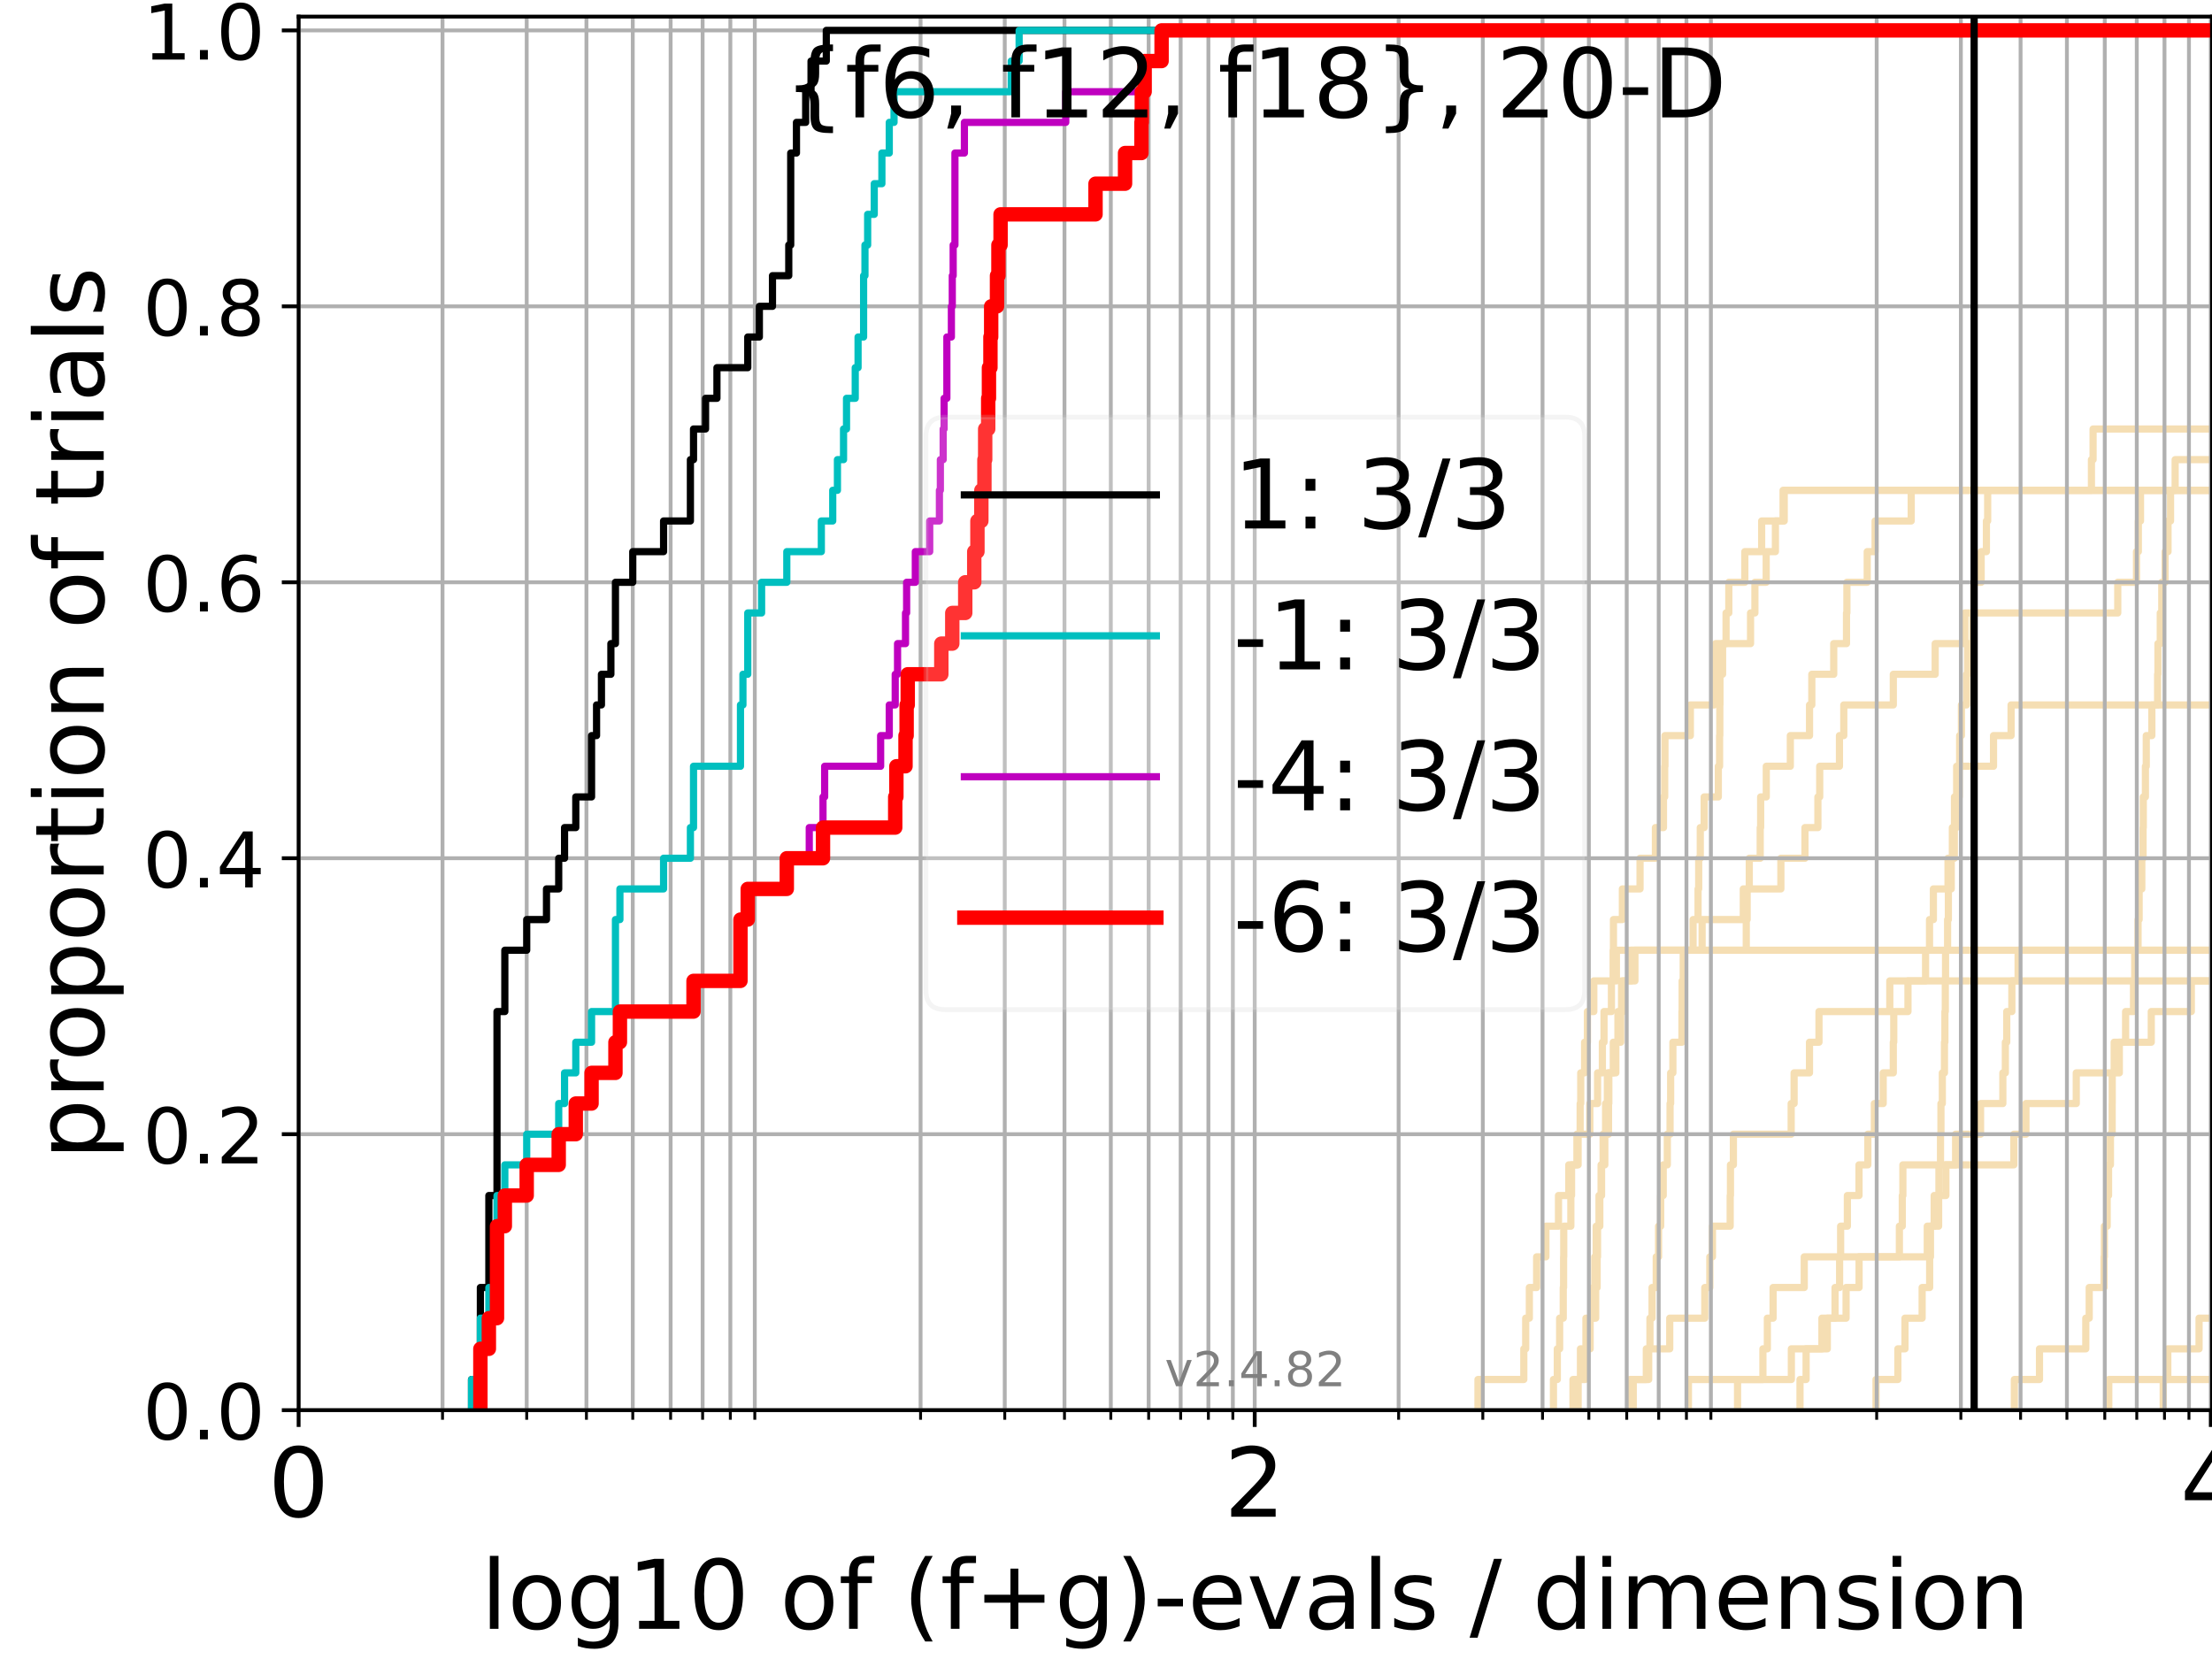 <?xml version="1.0" encoding="utf-8" standalone="no"?>
<!DOCTYPE svg PUBLIC "-//W3C//DTD SVG 1.1//EN"
  "http://www.w3.org/Graphics/SVG/1.1/DTD/svg11.dtd">
<!-- Created with matplotlib (https://matplotlib.org/) -->
<svg height="345.6pt" version="1.1" viewBox="0 0 460.8 345.6" width="460.8pt" xmlns="http://www.w3.org/2000/svg" xmlns:xlink="http://www.w3.org/1999/xlink">
 <defs>
  <style type="text/css">*{stroke-linecap:butt;stroke-linejoin:round;}</style>
 </defs>
 <g id="figure_1">
  <g id="patch_1">
   <path d="M 0 345.6 
L 460.8 345.6 
L 460.8 0 
L 0 0 
z
" style="fill:#ffffff;"/>
  </g>
  <g id="axes_1">
   <g id="patch_2">
    <path d="M 62.208 293.76 
L 460.8 293.76 
L 460.8 3.456 
L 62.208 3.456 
z
" style="fill:#ffffff;"/>
   </g>
   <g id="line2d_1"/>
   <g id="line2d_2"/>
   <g id="line2d_3">
    <path clip-path="url(#p02d41d7076)" d="M 323.613 293.76 
L 323.613 287.373 
L 324.416 287.373 
L 324.416 280.985 
L 324.902 280.985 
L 324.902 274.598 
L 325.652 274.598 
L 325.652 268.211 
L 325.725 268.211 
L 325.725 261.823 
L 325.755 261.823 
L 325.755 255.436 
L 327.237 255.436 
L 327.237 249.049 
L 327.383 249.049 
L 327.383 242.661 
L 328.502 242.661 
L 328.502 236.274 
L 329.174 236.274 
L 329.174 229.887 
L 329.296 229.887 
L 329.296 223.499 
L 330.103 223.499 
L 330.103 217.112 
L 330.694 217.112 
L 330.694 210.725 
L 332.019 210.725 
L 332.019 204.337 
L 336.725 204.337 
L 336.725 197.95 
L 336.725 197.95 
L 336.725 197.95 
L 460.8 197.95 
" style="fill:none;stroke:#f5deb3;stroke-linecap:square;stroke-width:1.5;"/>
   </g>
   <g id="line2d_4">
    <path clip-path="url(#p02d41d7076)" d="M 351.731 293.76 
L 351.731 287.373 
L 373.173 287.373 
L 373.173 280.985 
L 379.541 280.985 
L 379.541 274.598 
L 384.572 274.598 
L 384.572 268.211 
L 387.279 268.211 
L 387.279 261.823 
L 395.676 261.823 
L 395.676 255.436 
L 396.282 255.436 
L 396.282 249.049 
L 396.404 249.049 
L 396.404 242.661 
L 407.39 242.661 
L 407.39 236.274 
L 412.587 236.274 
L 412.587 229.887 
L 417.229 229.887 
L 417.229 223.499 
L 417.751 223.499 
L 417.751 217.112 
L 418.041 217.112 
L 418.041 210.725 
L 419.108 210.725 
L 419.108 204.337 
L 420.409 204.337 
L 420.409 197.95 
L 420.409 197.95 
L 420.409 197.95 
L 460.8 197.95 
" style="fill:none;stroke:#f5deb3;stroke-linecap:square;stroke-width:1.5;"/>
   </g>
   <g id="line2d_5"/>
   <g id="line2d_6"/>
   <g id="line2d_7">
    <path clip-path="url(#p02d41d7076)" d="M 328.757 293.76 
L 328.757 287.373 
L 329.237 287.373 
L 329.237 280.985 
L 331.253 280.985 
L 331.253 274.598 
L 331.871 274.598 
L 331.871 268.211 
L 332.218 268.211 
L 332.218 261.823 
L 332.515 261.823 
L 332.515 255.436 
L 333.272 255.436 
L 333.272 249.049 
L 333.636 249.049 
L 333.636 242.661 
L 333.956 242.661 
L 333.956 236.274 
L 335.084 236.274 
L 335.084 229.887 
L 335.147 229.887 
L 335.147 223.499 
L 336.08 223.499 
L 336.08 217.112 
L 337.628 217.112 
L 337.628 210.725 
L 337.798 210.725 
L 337.798 204.337 
L 339.827 204.337 
L 339.827 197.95 
L 363.779 197.95 
L 363.779 191.563 
L 363.961 191.563 
L 363.961 185.175 
L 370.989 185.175 
L 370.989 178.788 
L 376.004 178.788 
L 376.004 172.401 
L 378.702 172.401 
L 378.702 166.013 
L 379.08 166.013 
L 379.08 159.626 
L 383.193 159.626 
L 383.193 153.239 
L 384.095 153.239 
L 384.095 146.851 
L 394.412 146.851 
L 394.412 140.464 
L 403.133 140.464 
L 403.133 134.077 
L 409.318 134.077 
L 409.318 127.69 
L 441.167 127.69 
L 441.167 121.302 
L 445.071 121.302 
L 445.071 114.915 
L 445.455 114.915 
L 445.455 108.528 
L 445.909 108.528 
L 445.909 102.14 
L 445.909 102.14 
L 445.909 102.14 
L 460.8 102.14 
" style="fill:none;stroke:#f5deb3;stroke-linecap:square;stroke-width:1.5;"/>
   </g>
   <g id="line2d_8">
    <path clip-path="url(#p02d41d7076)" style="fill:none;stroke:#f5deb3;stroke-linecap:square;stroke-width:1.5;"/>
   </g>
   <g id="line2d_9">
    <path clip-path="url(#p02d41d7076)" d="M 327.683 293.76 
L 327.683 287.373 
L 330.226 287.373 
L 330.226 280.985 
L 330.38 280.985 
L 330.38 274.598 
L 332.41 274.598 
L 332.41 268.211 
L 332.711 268.211 
L 332.711 261.823 
L 332.798 261.823 
L 332.798 255.436 
L 333.104 255.436 
L 333.104 249.049 
L 333.538 249.049 
L 333.538 242.661 
L 334.314 242.661 
L 334.314 236.274 
L 334.474 236.274 
L 334.474 229.887 
L 334.843 229.887 
L 334.843 223.499 
L 336.607 223.499 
L 336.607 217.112 
L 337.046 217.112 
L 337.046 210.725 
L 338.137 210.725 
L 338.137 204.337 
L 340.585 204.337 
L 340.585 197.95 
L 354.581 197.95 
L 354.581 191.563 
L 363.159 191.563 
L 363.159 185.175 
L 364.407 185.175 
L 364.407 178.788 
L 366.684 178.788 
L 366.684 172.401 
L 366.777 172.401 
L 366.777 166.013 
L 367.948 166.013 
L 367.948 159.626 
L 372.958 159.626 
L 372.958 153.239 
L 376.958 153.239 
L 376.958 146.851 
L 377.435 146.851 
L 377.435 140.464 
L 382 140.464 
L 382 134.077 
L 384.659 134.077 
L 384.659 127.69 
L 384.743 127.69 
L 384.743 121.302 
L 388.976 121.302 
L 388.976 114.915 
L 390.616 114.915 
L 390.616 108.528 
L 398.14 108.528 
L 398.14 102.14 
L 435.684 102.14 
L 435.684 95.753 
L 436.028 95.753 
L 436.028 89.366 
L 461.8 89.366 
" style="fill:none;stroke:#f5deb3;stroke-linecap:square;stroke-width:1.5;"/>
   </g>
   <g id="line2d_10">
    <path clip-path="url(#p02d41d7076)" style="fill:none;stroke:#f5deb3;stroke-linecap:square;stroke-width:1.5;"/>
   </g>
   <g id="line2d_11">
    <path clip-path="url(#p02d41d7076)" d="M 339.508 293.76 
L 339.508 287.373 
L 342.958 287.373 
L 342.958 280.985 
L 347.837 280.985 
L 347.837 274.598 
L 355.138 274.598 
L 355.138 268.211 
L 356.19 268.211 
L 356.19 261.823 
L 356.737 261.823 
L 356.737 255.436 
L 360.428 255.436 
L 360.428 249.049 
L 360.485 249.049 
L 360.485 242.661 
L 361.096 242.661 
L 361.096 236.274 
L 373.134 236.274 
L 373.134 229.887 
L 373.747 229.887 
L 373.747 223.499 
L 376.95 223.499 
L 376.95 217.112 
L 378.928 217.112 
L 378.928 210.725 
L 393.677 210.725 
L 393.677 204.337 
L 461.8 204.337 
" style="fill:none;stroke:#f5deb3;stroke-linecap:square;stroke-width:1.5;"/>
   </g>
   <g id="line2d_12">
    <path clip-path="url(#p02d41d7076)" d="M 439.293 293.76 
L 439.293 287.373 
L 439.293 287.373 
L 439.293 287.373 
L 460.8 287.373 
" style="fill:none;stroke:#f5deb3;stroke-linecap:square;stroke-width:1.5;"/>
   </g>
   <g id="line2d_13"/>
   <g id="line2d_14"/>
   <g id="line2d_15"/>
   <g id="line2d_16">
    <path clip-path="url(#p02d41d7076)" d="M 450.635 293.76 
L 450.635 287.373 
L 451.593 287.373 
L 451.593 280.985 
L 458.104 280.985 
L 458.104 274.598 
L 461.8 274.598 
" style="fill:none;stroke:#f5deb3;stroke-linecap:square;stroke-width:1.5;"/>
   </g>
   <g id="line2d_17"/>
   <g id="line2d_18">
    <path clip-path="url(#p02d41d7076)" d="M 307.89 293.76 
L 307.89 287.373 
L 317.438 287.373 
L 317.438 280.985 
L 317.832 280.985 
L 317.832 274.598 
L 318.593 274.598 
L 318.593 268.211 
L 320.11 268.211 
L 320.11 261.823 
L 322.041 261.823 
L 322.041 255.436 
L 324.662 255.436 
L 324.662 249.049 
L 326.806 249.049 
L 326.806 242.661 
L 328.748 242.661 
L 328.748 236.274 
L 331.188 236.274 
L 331.188 229.887 
L 332.806 229.887 
L 332.806 223.499 
L 333.802 223.499 
L 333.802 217.112 
L 334.146 217.112 
L 334.146 210.725 
L 335.69 210.725 
L 335.69 204.337 
L 336.045 204.337 
L 336.045 197.95 
L 336.111 197.95 
L 336.111 191.563 
L 337.972 191.563 
L 337.972 185.175 
L 341.649 185.175 
L 341.649 178.788 
L 344.851 178.788 
L 344.851 172.401 
L 346.531 172.401 
L 346.531 166.013 
L 346.784 166.013 
L 346.784 159.626 
L 346.841 159.626 
L 346.841 153.239 
L 352.134 153.239 
L 352.134 146.851 
L 357.095 146.851 
L 357.095 140.464 
L 357.404 140.464 
L 357.404 134.077 
L 359.57 134.077 
L 359.57 127.69 
L 360.141 127.69 
L 360.141 121.302 
L 363.48 121.302 
L 363.48 114.915 
L 366.986 114.915 
L 366.986 108.528 
L 371.685 108.528 
L 371.685 102.14 
L 371.685 102.14 
L 371.685 102.14 
L 460.8 102.14 
" style="fill:none;stroke:#f5deb3;stroke-linecap:square;stroke-width:1.5;"/>
   </g>
   <g id="line2d_19"/>
   <g id="line2d_20"/>
   <g id="line2d_21"/>
   <g id="line2d_22">
    <path clip-path="url(#p02d41d7076)" d="M 361.964 293.76 
L 361.964 287.373 
L 367.247 287.373 
L 367.247 280.985 
L 368.172 280.985 
L 368.172 274.598 
L 369.368 274.598 
L 369.368 268.211 
L 375.857 268.211 
L 375.857 261.823 
L 401.486 261.823 
L 401.486 255.436 
L 403.852 255.436 
L 403.852 249.049 
L 405.366 249.049 
L 405.366 242.661 
L 419.526 242.661 
L 419.526 236.274 
L 422.041 236.274 
L 422.041 229.887 
L 432.524 229.887 
L 432.524 223.499 
L 441.495 223.499 
L 441.495 217.112 
L 448.148 217.112 
L 448.148 210.725 
L 456.493 210.725 
L 456.493 204.337 
L 456.493 204.337 
L 456.493 204.337 
L 460.8 204.337 
" style="fill:none;stroke:#f5deb3;stroke-linecap:square;stroke-width:1.5;"/>
   </g>
   <g id="line2d_23">
    <path clip-path="url(#p02d41d7076)" style="fill:none;stroke:#f5deb3;stroke-linecap:square;stroke-width:1.5;"/>
   </g>
   <g id="line2d_24">
    <path clip-path="url(#p02d41d7076)" d="M 419.628 293.76 
L 419.628 287.373 
L 424.863 287.373 
L 424.863 280.985 
L 434.511 280.985 
L 434.511 274.598 
L 435.222 274.598 
L 435.222 268.211 
L 438.314 268.211 
L 438.314 261.823 
L 438.379 261.823 
L 438.379 255.436 
L 438.967 255.436 
L 438.967 249.049 
L 439.251 249.049 
L 439.251 242.661 
L 439.64 242.661 
L 439.64 236.274 
L 440.003 236.274 
L 440.003 229.887 
L 440.016 229.887 
L 440.016 223.499 
L 440.426 223.499 
L 440.426 217.112 
L 442.802 217.112 
L 442.802 210.725 
L 444.451 210.725 
L 444.451 204.337 
L 444.696 204.337 
L 444.696 197.95 
L 445.398 197.95 
L 445.398 191.563 
L 445.62 191.563 
L 445.62 185.175 
L 446.179 185.175 
L 446.179 178.788 
L 446.44 178.788 
L 446.44 172.401 
L 446.489 172.401 
L 446.489 166.013 
L 446.93 166.013 
L 446.93 159.626 
L 447.108 159.626 
L 447.108 153.239 
L 448.269 153.239 
L 448.269 146.851 
L 449.471 146.851 
L 449.471 140.464 
L 449.537 140.464 
L 449.537 134.077 
L 450.024 134.077 
L 450.024 127.69 
L 450.34 127.69 
L 450.34 121.302 
L 451.029 121.302 
L 451.029 114.915 
L 451.639 114.915 
L 451.639 108.528 
L 452.165 108.528 
L 452.165 102.14 
L 453.123 102.14 
L 453.123 95.753 
L 461.8 95.753 
" style="fill:none;stroke:#f5deb3;stroke-linecap:square;stroke-width:1.5;"/>
   </g>
   <g id="line2d_25">
    <path clip-path="url(#p02d41d7076)" style="fill:none;stroke:#f5deb3;stroke-linecap:square;stroke-width:1.5;"/>
   </g>
   <g id="line2d_26">
    <path clip-path="url(#p02d41d7076)" d="M 374.973 293.76 
L 374.973 287.373 
L 376.244 287.373 
L 376.244 280.985 
L 380.663 280.985 
L 380.663 274.598 
L 382.273 274.598 
L 382.273 268.211 
L 383.223 268.211 
L 383.223 261.823 
L 383.438 261.823 
L 383.438 255.436 
L 384.842 255.436 
L 384.842 249.049 
L 387.264 249.049 
L 387.264 242.661 
L 389.107 242.661 
L 389.107 236.274 
L 390.465 236.274 
L 390.465 229.887 
L 392.303 229.887 
L 392.303 223.499 
L 394.407 223.499 
L 394.407 217.112 
L 394.503 217.112 
L 394.503 210.725 
L 397.466 210.725 
L 397.466 204.337 
L 401.131 204.337 
L 401.131 197.95 
L 401.955 197.95 
L 401.955 191.563 
L 402.761 191.563 
L 402.761 185.175 
L 405.805 185.175 
L 405.805 178.788 
L 406.713 178.788 
L 406.713 172.401 
L 407.152 172.401 
L 407.152 166.013 
L 408.141 166.013 
L 408.141 159.626 
L 415.286 159.626 
L 415.286 153.239 
L 418.944 153.239 
L 418.944 146.851 
L 461.8 146.851 
" style="fill:none;stroke:#f5deb3;stroke-linecap:square;stroke-width:1.5;"/>
   </g>
   <g id="line2d_27">
    <path clip-path="url(#p02d41d7076)" d="M 340.234 293.76 
L 340.234 287.373 
L 343.453 287.373 
L 343.453 280.985 
L 343.715 280.985 
L 343.715 274.598 
L 344.158 274.598 
L 344.158 268.211 
L 345.023 268.211 
L 345.023 261.823 
L 345.508 261.823 
L 345.508 255.436 
L 345.954 255.436 
L 345.954 249.049 
L 346.48 249.049 
L 346.48 242.661 
L 347.333 242.661 
L 347.333 236.274 
L 347.904 236.274 
L 347.904 229.887 
L 348.027 229.887 
L 348.027 223.499 
L 348.494 223.499 
L 348.494 217.112 
L 350.377 217.112 
L 350.377 210.725 
L 350.421 210.725 
L 350.421 204.337 
L 350.644 204.337 
L 350.644 197.95 
L 352.7 197.95 
L 352.7 191.563 
L 353.735 191.563 
L 353.735 185.175 
L 353.868 185.175 
L 353.868 178.788 
L 354.198 178.788 
L 354.198 172.401 
L 355.012 172.401 
L 355.012 166.013 
L 357.959 166.013 
L 357.959 159.626 
L 358.221 159.626 
L 358.221 153.239 
L 358.269 153.239 
L 358.269 146.851 
L 358.297 146.851 
L 358.297 140.464 
L 358.847 140.464 
L 358.847 134.077 
L 364.671 134.077 
L 364.671 127.69 
L 365.579 127.69 
L 365.579 121.302 
L 367.93 121.302 
L 367.93 114.915 
L 369.851 114.915 
L 369.851 108.528 
L 371.447 108.528 
L 371.447 102.14 
L 371.447 102.14 
L 371.447 102.14 
L 460.8 102.14 
" style="fill:none;stroke:#f5deb3;stroke-linecap:square;stroke-width:1.5;"/>
   </g>
   <g id="line2d_28">
    <path clip-path="url(#p02d41d7076)" d="M 390.808 293.76 
L 390.808 287.373 
L 395.361 287.373 
L 395.361 280.985 
L 396.842 280.985 
L 396.842 274.598 
L 400.416 274.598 
L 400.416 268.211 
L 401.983 268.211 
L 401.983 261.823 
L 402.152 261.823 
L 402.152 255.436 
L 402.927 255.436 
L 402.927 249.049 
L 403.916 249.049 
L 403.916 242.661 
L 404.245 242.661 
L 404.245 236.274 
L 404.334 236.274 
L 404.334 229.887 
L 404.621 229.887 
L 404.621 223.499 
L 405.068 223.499 
L 405.068 217.112 
L 405.158 217.112 
L 405.158 210.725 
L 405.241 210.725 
L 405.241 204.337 
L 405.292 204.337 
L 405.292 197.95 
L 405.719 197.95 
L 405.719 191.563 
L 405.88 191.563 
L 405.88 185.175 
L 406.479 185.175 
L 406.479 178.788 
L 407.12 178.788 
L 407.12 172.401 
L 407.541 172.401 
L 407.541 166.013 
L 407.606 166.013 
L 407.606 159.626 
L 408.229 159.626 
L 408.229 153.239 
L 408.603 153.239 
L 408.603 146.851 
L 409.669 146.851 
L 409.669 140.464 
L 409.891 140.464 
L 409.891 134.077 
L 410.977 134.077 
L 410.977 127.69 
L 411.208 127.69 
L 411.208 121.302 
L 412.711 121.302 
L 412.711 114.915 
L 413.805 114.915 
L 413.805 108.528 
L 414.069 108.528 
L 414.069 102.14 
L 461.8 102.14 
" style="fill:none;stroke:#f5deb3;stroke-linecap:square;stroke-width:1.5;"/>
   </g>
   <g id="line2d_29"/>
   <g id="line2d_30"/>
   <g id="matplotlib.axis_1">
    <g id="xtick_1">
     <g id="line2d_31">
      <path clip-path="url(#p02d41d7076)" d="M 62.208 293.76 
L 62.208 3.456 
" style="fill:none;stroke:#b0b0b0;stroke-linecap:square;stroke-width:0.8;"/>
     </g>
     <g id="line2d_32">
      <defs>
       <path d="M 0 0 
L 0 3.5 
" id="m24f9c3b924" style="stroke:#000000;stroke-width:0.8;"/>
      </defs>
      <g>
       <use style="stroke:#000000;stroke-width:0.8;" x="62.208" xlink:href="#m24f9c3b924" y="293.76"/>
      </g>
     </g>
     <g id="text_1">
      <!-- 0 -->
      <g transform="translate(55.846 315.957)scale(0.2 -0.2)">
       <defs>
        <path d="M 31.781 66.406 
Q 24.172 66.406 20.328 58.906 
Q 16.5 51.422 16.5 36.375 
Q 16.5 21.391 20.328 13.891 
Q 24.172 6.391 31.781 6.391 
Q 39.453 6.391 43.281 13.891 
Q 47.125 21.391 47.125 36.375 
Q 47.125 51.422 43.281 58.906 
Q 39.453 66.406 31.781 66.406 
z
M 31.781 74.219 
Q 44.047 74.219 50.516 64.516 
Q 56.984 54.828 56.984 36.375 
Q 56.984 17.969 50.516 8.266 
Q 44.047 -1.422 31.781 -1.422 
Q 19.531 -1.422 13.062 8.266 
Q 6.594 17.969 6.594 36.375 
Q 6.594 54.828 13.062 64.516 
Q 19.531 74.219 31.781 74.219 
z
" id="DejaVuSans-48"/>
       </defs>
       <use xlink:href="#DejaVuSans-48"/>
      </g>
     </g>
    </g>
    <g id="xtick_2">
     <g id="line2d_33">
      <path clip-path="url(#p02d41d7076)" d="M 261.381 293.76 
L 261.381 3.456 
" style="fill:none;stroke:#b0b0b0;stroke-linecap:square;stroke-width:0.8;"/>
     </g>
     <g id="line2d_34">
      <g>
       <use style="stroke:#000000;stroke-width:0.8;" x="261.381" xlink:href="#m24f9c3b924" y="293.76"/>
      </g>
     </g>
     <g id="text_2">
      <!-- 2 -->
      <g transform="translate(255.019 315.957)scale(0.2 -0.2)">
       <defs>
        <path d="M 19.188 8.297 
L 53.609 8.297 
L 53.609 0 
L 7.328 0 
L 7.328 8.297 
Q 12.938 14.109 22.625 23.891 
Q 32.328 33.688 34.812 36.531 
Q 39.547 41.844 41.422 45.531 
Q 43.312 49.219 43.312 52.781 
Q 43.312 58.594 39.234 62.25 
Q 35.156 65.922 28.609 65.922 
Q 23.969 65.922 18.812 64.312 
Q 13.672 62.703 7.812 59.422 
L 7.812 69.391 
Q 13.766 71.781 18.938 73 
Q 24.125 74.219 28.422 74.219 
Q 39.75 74.219 46.484 68.547 
Q 53.219 62.891 53.219 53.422 
Q 53.219 48.922 51.531 44.891 
Q 49.859 40.875 45.406 35.406 
Q 44.188 33.984 37.641 27.219 
Q 31.109 20.453 19.188 8.297 
z
" id="DejaVuSans-50"/>
       </defs>
       <use xlink:href="#DejaVuSans-50"/>
      </g>
     </g>
    </g>
    <g id="xtick_3">
     <g id="line2d_35">
      <path clip-path="url(#p02d41d7076)" d="M 460.555 293.76 
L 460.555 3.456 
" style="fill:none;stroke:#b0b0b0;stroke-linecap:square;stroke-width:0.8;"/>
     </g>
     <g id="line2d_36">
      <g>
       <use style="stroke:#000000;stroke-width:0.8;" x="460.555" xlink:href="#m24f9c3b924" y="293.76"/>
      </g>
     </g>
     <g id="text_3">
      <!-- 4 -->
      <g transform="translate(454.192 315.957)scale(0.2 -0.2)">
       <defs>
        <path d="M 37.797 64.312 
L 12.891 25.391 
L 37.797 25.391 
z
M 35.203 72.906 
L 47.609 72.906 
L 47.609 25.391 
L 58.016 25.391 
L 58.016 17.188 
L 47.609 17.188 
L 47.609 0 
L 37.797 0 
L 37.797 17.188 
L 4.891 17.188 
L 4.891 26.703 
z
" id="DejaVuSans-52"/>
       </defs>
       <use xlink:href="#DejaVuSans-52"/>
      </g>
     </g>
    </g>
    <g id="xtick_4">
     <g id="line2d_37">
      <path clip-path="url(#p02d41d7076)" d="M 92.187 293.76 
L 92.187 3.456 
" style="fill:none;stroke:#b0b0b0;stroke-linecap:square;stroke-width:0.8;"/>
     </g>
     <g id="line2d_38">
      <defs>
       <path d="M 0 0 
L 0 2 
" id="m918e0a008e" style="stroke:#000000;stroke-width:0.6;"/>
      </defs>
      <g>
       <use style="stroke:#000000;stroke-width:0.6;" x="92.187" xlink:href="#m918e0a008e" y="293.76"/>
      </g>
     </g>
    </g>
    <g id="xtick_5">
     <g id="line2d_39">
      <path clip-path="url(#p02d41d7076)" d="M 109.723 293.76 
L 109.723 3.456 
" style="fill:none;stroke:#b0b0b0;stroke-linecap:square;stroke-width:0.8;"/>
     </g>
     <g id="line2d_40">
      <g>
       <use style="stroke:#000000;stroke-width:0.6;" x="109.723" xlink:href="#m918e0a008e" y="293.76"/>
      </g>
     </g>
    </g>
    <g id="xtick_6">
     <g id="line2d_41">
      <path clip-path="url(#p02d41d7076)" d="M 122.165 293.76 
L 122.165 3.456 
" style="fill:none;stroke:#b0b0b0;stroke-linecap:square;stroke-width:0.8;"/>
     </g>
     <g id="line2d_42">
      <g>
       <use style="stroke:#000000;stroke-width:0.6;" x="122.165" xlink:href="#m918e0a008e" y="293.76"/>
      </g>
     </g>
    </g>
    <g id="xtick_7">
     <g id="line2d_43">
      <path clip-path="url(#p02d41d7076)" d="M 131.816 293.76 
L 131.816 3.456 
" style="fill:none;stroke:#b0b0b0;stroke-linecap:square;stroke-width:0.8;"/>
     </g>
     <g id="line2d_44">
      <g>
       <use style="stroke:#000000;stroke-width:0.6;" x="131.816" xlink:href="#m918e0a008e" y="293.76"/>
      </g>
     </g>
    </g>
    <g id="xtick_8">
     <g id="line2d_45">
      <path clip-path="url(#p02d41d7076)" d="M 139.702 293.76 
L 139.702 3.456 
" style="fill:none;stroke:#b0b0b0;stroke-linecap:square;stroke-width:0.8;"/>
     </g>
     <g id="line2d_46">
      <g>
       <use style="stroke:#000000;stroke-width:0.6;" x="139.702" xlink:href="#m918e0a008e" y="293.76"/>
      </g>
     </g>
    </g>
    <g id="xtick_9">
     <g id="line2d_47">
      <path clip-path="url(#p02d41d7076)" d="M 146.369 293.76 
L 146.369 3.456 
" style="fill:none;stroke:#b0b0b0;stroke-linecap:square;stroke-width:0.8;"/>
     </g>
     <g id="line2d_48">
      <g>
       <use style="stroke:#000000;stroke-width:0.6;" x="146.369" xlink:href="#m918e0a008e" y="293.76"/>
      </g>
     </g>
    </g>
    <g id="xtick_10">
     <g id="line2d_49">
      <path clip-path="url(#p02d41d7076)" d="M 152.144 293.76 
L 152.144 3.456 
" style="fill:none;stroke:#b0b0b0;stroke-linecap:square;stroke-width:0.8;"/>
     </g>
     <g id="line2d_50">
      <g>
       <use style="stroke:#000000;stroke-width:0.6;" x="152.144" xlink:href="#m918e0a008e" y="293.76"/>
      </g>
     </g>
    </g>
    <g id="xtick_11">
     <g id="line2d_51">
      <path clip-path="url(#p02d41d7076)" d="M 157.238 293.76 
L 157.238 3.456 
" style="fill:none;stroke:#b0b0b0;stroke-linecap:square;stroke-width:0.8;"/>
     </g>
     <g id="line2d_52">
      <g>
       <use style="stroke:#000000;stroke-width:0.6;" x="157.238" xlink:href="#m918e0a008e" y="293.76"/>
      </g>
     </g>
    </g>
    <g id="xtick_12">
     <g id="line2d_53">
      <path clip-path="url(#p02d41d7076)" d="M 191.773 293.76 
L 191.773 3.456 
" style="fill:none;stroke:#b0b0b0;stroke-linecap:square;stroke-width:0.8;"/>
     </g>
     <g id="line2d_54">
      <g>
       <use style="stroke:#000000;stroke-width:0.6;" x="191.773" xlink:href="#m918e0a008e" y="293.76"/>
      </g>
     </g>
    </g>
    <g id="xtick_13">
     <g id="line2d_55">
      <path clip-path="url(#p02d41d7076)" d="M 209.31 293.76 
L 209.31 3.456 
" style="fill:none;stroke:#b0b0b0;stroke-linecap:square;stroke-width:0.8;"/>
     </g>
     <g id="line2d_56">
      <g>
       <use style="stroke:#000000;stroke-width:0.6;" x="209.31" xlink:href="#m918e0a008e" y="293.76"/>
      </g>
     </g>
    </g>
    <g id="xtick_14">
     <g id="line2d_57">
      <path clip-path="url(#p02d41d7076)" d="M 221.752 293.76 
L 221.752 3.456 
" style="fill:none;stroke:#b0b0b0;stroke-linecap:square;stroke-width:0.8;"/>
     </g>
     <g id="line2d_58">
      <g>
       <use style="stroke:#000000;stroke-width:0.6;" x="221.752" xlink:href="#m918e0a008e" y="293.76"/>
      </g>
     </g>
    </g>
    <g id="xtick_15">
     <g id="line2d_59">
      <path clip-path="url(#p02d41d7076)" d="M 231.403 293.76 
L 231.403 3.456 
" style="fill:none;stroke:#b0b0b0;stroke-linecap:square;stroke-width:0.8;"/>
     </g>
     <g id="line2d_60">
      <g>
       <use style="stroke:#000000;stroke-width:0.6;" x="231.403" xlink:href="#m918e0a008e" y="293.76"/>
      </g>
     </g>
    </g>
    <g id="xtick_16">
     <g id="line2d_61">
      <path clip-path="url(#p02d41d7076)" d="M 239.288 293.76 
L 239.288 3.456 
" style="fill:none;stroke:#b0b0b0;stroke-linecap:square;stroke-width:0.8;"/>
     </g>
     <g id="line2d_62">
      <g>
       <use style="stroke:#000000;stroke-width:0.6;" x="239.288" xlink:href="#m918e0a008e" y="293.76"/>
      </g>
     </g>
    </g>
    <g id="xtick_17">
     <g id="line2d_63">
      <path clip-path="url(#p02d41d7076)" d="M 245.955 293.76 
L 245.955 3.456 
" style="fill:none;stroke:#b0b0b0;stroke-linecap:square;stroke-width:0.8;"/>
     </g>
     <g id="line2d_64">
      <g>
       <use style="stroke:#000000;stroke-width:0.6;" x="245.955" xlink:href="#m918e0a008e" y="293.76"/>
      </g>
     </g>
    </g>
    <g id="xtick_18">
     <g id="line2d_65">
      <path clip-path="url(#p02d41d7076)" d="M 251.73 293.76 
L 251.73 3.456 
" style="fill:none;stroke:#b0b0b0;stroke-linecap:square;stroke-width:0.8;"/>
     </g>
     <g id="line2d_66">
      <g>
       <use style="stroke:#000000;stroke-width:0.6;" x="251.73" xlink:href="#m918e0a008e" y="293.76"/>
      </g>
     </g>
    </g>
    <g id="xtick_19">
     <g id="line2d_67">
      <path clip-path="url(#p02d41d7076)" d="M 256.825 293.76 
L 256.825 3.456 
" style="fill:none;stroke:#b0b0b0;stroke-linecap:square;stroke-width:0.8;"/>
     </g>
     <g id="line2d_68">
      <g>
       <use style="stroke:#000000;stroke-width:0.6;" x="256.825" xlink:href="#m918e0a008e" y="293.76"/>
      </g>
     </g>
    </g>
    <g id="xtick_20">
     <g id="line2d_69">
      <path clip-path="url(#p02d41d7076)" d="M 291.36 293.76 
L 291.36 3.456 
" style="fill:none;stroke:#b0b0b0;stroke-linecap:square;stroke-width:0.8;"/>
     </g>
     <g id="line2d_70">
      <g>
       <use style="stroke:#000000;stroke-width:0.6;" x="291.36" xlink:href="#m918e0a008e" y="293.76"/>
      </g>
     </g>
    </g>
    <g id="xtick_21">
     <g id="line2d_71">
      <path clip-path="url(#p02d41d7076)" d="M 308.896 293.76 
L 308.896 3.456 
" style="fill:none;stroke:#b0b0b0;stroke-linecap:square;stroke-width:0.8;"/>
     </g>
     <g id="line2d_72">
      <g>
       <use style="stroke:#000000;stroke-width:0.6;" x="308.896" xlink:href="#m918e0a008e" y="293.76"/>
      </g>
     </g>
    </g>
    <g id="xtick_22">
     <g id="line2d_73">
      <path clip-path="url(#p02d41d7076)" d="M 321.339 293.76 
L 321.339 3.456 
" style="fill:none;stroke:#b0b0b0;stroke-linecap:square;stroke-width:0.8;"/>
     </g>
     <g id="line2d_74">
      <g>
       <use style="stroke:#000000;stroke-width:0.6;" x="321.339" xlink:href="#m918e0a008e" y="293.76"/>
      </g>
     </g>
    </g>
    <g id="xtick_23">
     <g id="line2d_75">
      <path clip-path="url(#p02d41d7076)" d="M 330.99 293.76 
L 330.99 3.456 
" style="fill:none;stroke:#b0b0b0;stroke-linecap:square;stroke-width:0.8;"/>
     </g>
     <g id="line2d_76">
      <g>
       <use style="stroke:#000000;stroke-width:0.6;" x="330.99" xlink:href="#m918e0a008e" y="293.76"/>
      </g>
     </g>
    </g>
    <g id="xtick_24">
     <g id="line2d_77">
      <path clip-path="url(#p02d41d7076)" d="M 338.875 293.76 
L 338.875 3.456 
" style="fill:none;stroke:#b0b0b0;stroke-linecap:square;stroke-width:0.8;"/>
     </g>
     <g id="line2d_78">
      <g>
       <use style="stroke:#000000;stroke-width:0.6;" x="338.875" xlink:href="#m918e0a008e" y="293.76"/>
      </g>
     </g>
    </g>
    <g id="xtick_25">
     <g id="line2d_79">
      <path clip-path="url(#p02d41d7076)" d="M 345.542 293.76 
L 345.542 3.456 
" style="fill:none;stroke:#b0b0b0;stroke-linecap:square;stroke-width:0.8;"/>
     </g>
     <g id="line2d_80">
      <g>
       <use style="stroke:#000000;stroke-width:0.6;" x="345.542" xlink:href="#m918e0a008e" y="293.76"/>
      </g>
     </g>
    </g>
    <g id="xtick_26">
     <g id="line2d_81">
      <path clip-path="url(#p02d41d7076)" d="M 351.317 293.76 
L 351.317 3.456 
" style="fill:none;stroke:#b0b0b0;stroke-linecap:square;stroke-width:0.8;"/>
     </g>
     <g id="line2d_82">
      <g>
       <use style="stroke:#000000;stroke-width:0.6;" x="351.317" xlink:href="#m918e0a008e" y="293.76"/>
      </g>
     </g>
    </g>
    <g id="xtick_27">
     <g id="line2d_83">
      <path clip-path="url(#p02d41d7076)" d="M 356.411 293.76 
L 356.411 3.456 
" style="fill:none;stroke:#b0b0b0;stroke-linecap:square;stroke-width:0.8;"/>
     </g>
     <g id="line2d_84">
      <g>
       <use style="stroke:#000000;stroke-width:0.6;" x="356.411" xlink:href="#m918e0a008e" y="293.76"/>
      </g>
     </g>
    </g>
    <g id="xtick_28">
     <g id="line2d_85">
      <path clip-path="url(#p02d41d7076)" d="M 390.947 293.76 
L 390.947 3.456 
" style="fill:none;stroke:#b0b0b0;stroke-linecap:square;stroke-width:0.8;"/>
     </g>
     <g id="line2d_86">
      <g>
       <use style="stroke:#000000;stroke-width:0.6;" x="390.947" xlink:href="#m918e0a008e" y="293.76"/>
      </g>
     </g>
    </g>
    <g id="xtick_29">
     <g id="line2d_87">
      <path clip-path="url(#p02d41d7076)" d="M 408.483 293.76 
L 408.483 3.456 
" style="fill:none;stroke:#b0b0b0;stroke-linecap:square;stroke-width:0.8;"/>
     </g>
     <g id="line2d_88">
      <g>
       <use style="stroke:#000000;stroke-width:0.6;" x="408.483" xlink:href="#m918e0a008e" y="293.76"/>
      </g>
     </g>
    </g>
    <g id="xtick_30">
     <g id="line2d_89">
      <path clip-path="url(#p02d41d7076)" d="M 420.925 293.76 
L 420.925 3.456 
" style="fill:none;stroke:#b0b0b0;stroke-linecap:square;stroke-width:0.8;"/>
     </g>
     <g id="line2d_90">
      <g>
       <use style="stroke:#000000;stroke-width:0.6;" x="420.925" xlink:href="#m918e0a008e" y="293.76"/>
      </g>
     </g>
    </g>
    <g id="xtick_31">
     <g id="line2d_91">
      <path clip-path="url(#p02d41d7076)" d="M 430.576 293.76 
L 430.576 3.456 
" style="fill:none;stroke:#b0b0b0;stroke-linecap:square;stroke-width:0.8;"/>
     </g>
     <g id="line2d_92">
      <g>
       <use style="stroke:#000000;stroke-width:0.6;" x="430.576" xlink:href="#m918e0a008e" y="293.76"/>
      </g>
     </g>
    </g>
    <g id="xtick_32">
     <g id="line2d_93">
      <path clip-path="url(#p02d41d7076)" d="M 438.462 293.76 
L 438.462 3.456 
" style="fill:none;stroke:#b0b0b0;stroke-linecap:square;stroke-width:0.8;"/>
     </g>
     <g id="line2d_94">
      <g>
       <use style="stroke:#000000;stroke-width:0.6;" x="438.462" xlink:href="#m918e0a008e" y="293.76"/>
      </g>
     </g>
    </g>
    <g id="xtick_33">
     <g id="line2d_95">
      <path clip-path="url(#p02d41d7076)" d="M 445.129 293.76 
L 445.129 3.456 
" style="fill:none;stroke:#b0b0b0;stroke-linecap:square;stroke-width:0.8;"/>
     </g>
     <g id="line2d_96">
      <g>
       <use style="stroke:#000000;stroke-width:0.6;" x="445.129" xlink:href="#m918e0a008e" y="293.76"/>
      </g>
     </g>
    </g>
    <g id="xtick_34">
     <g id="line2d_97">
      <path clip-path="url(#p02d41d7076)" d="M 450.904 293.76 
L 450.904 3.456 
" style="fill:none;stroke:#b0b0b0;stroke-linecap:square;stroke-width:0.8;"/>
     </g>
     <g id="line2d_98">
      <g>
       <use style="stroke:#000000;stroke-width:0.6;" x="450.904" xlink:href="#m918e0a008e" y="293.76"/>
      </g>
     </g>
    </g>
    <g id="xtick_35">
     <g id="line2d_99">
      <path clip-path="url(#p02d41d7076)" d="M 455.998 293.76 
L 455.998 3.456 
" style="fill:none;stroke:#b0b0b0;stroke-linecap:square;stroke-width:0.8;"/>
     </g>
     <g id="line2d_100">
      <g>
       <use style="stroke:#000000;stroke-width:0.6;" x="455.998" xlink:href="#m918e0a008e" y="293.76"/>
      </g>
     </g>
    </g>
    <g id="text_4">
     <!-- log10 of (f+g)-evals / dimension -->
     <g transform="translate(100.165 339.313)scale(0.2 -0.2)">
      <defs>
       <path d="M 9.422 75.984 
L 18.406 75.984 
L 18.406 0 
L 9.422 0 
z
" id="DejaVuSans-108"/>
       <path d="M 30.609 48.391 
Q 23.391 48.391 19.188 42.75 
Q 14.984 37.109 14.984 27.297 
Q 14.984 17.484 19.156 11.844 
Q 23.344 6.203 30.609 6.203 
Q 37.797 6.203 41.984 11.859 
Q 46.188 17.531 46.188 27.297 
Q 46.188 37.016 41.984 42.703 
Q 37.797 48.391 30.609 48.391 
z
M 30.609 56 
Q 42.328 56 49.016 48.375 
Q 55.719 40.766 55.719 27.297 
Q 55.719 13.875 49.016 6.219 
Q 42.328 -1.422 30.609 -1.422 
Q 18.844 -1.422 12.172 6.219 
Q 5.516 13.875 5.516 27.297 
Q 5.516 40.766 12.172 48.375 
Q 18.844 56 30.609 56 
z
" id="DejaVuSans-111"/>
       <path d="M 45.406 27.984 
Q 45.406 37.75 41.375 43.109 
Q 37.359 48.484 30.078 48.484 
Q 22.859 48.484 18.828 43.109 
Q 14.797 37.75 14.797 27.984 
Q 14.797 18.266 18.828 12.891 
Q 22.859 7.516 30.078 7.516 
Q 37.359 7.516 41.375 12.891 
Q 45.406 18.266 45.406 27.984 
z
M 54.391 6.781 
Q 54.391 -7.172 48.188 -13.984 
Q 42 -20.797 29.203 -20.797 
Q 24.469 -20.797 20.266 -20.094 
Q 16.062 -19.391 12.109 -17.922 
L 12.109 -9.188 
Q 16.062 -11.328 19.922 -12.344 
Q 23.781 -13.375 27.781 -13.375 
Q 36.625 -13.375 41.016 -8.766 
Q 45.406 -4.156 45.406 5.172 
L 45.406 9.625 
Q 42.625 4.781 38.281 2.391 
Q 33.938 0 27.875 0 
Q 17.828 0 11.672 7.656 
Q 5.516 15.328 5.516 27.984 
Q 5.516 40.672 11.672 48.328 
Q 17.828 56 27.875 56 
Q 33.938 56 38.281 53.609 
Q 42.625 51.219 45.406 46.391 
L 45.406 54.688 
L 54.391 54.688 
z
" id="DejaVuSans-103"/>
       <path d="M 12.406 8.297 
L 28.516 8.297 
L 28.516 63.922 
L 10.984 60.406 
L 10.984 69.391 
L 28.422 72.906 
L 38.281 72.906 
L 38.281 8.297 
L 54.391 8.297 
L 54.391 0 
L 12.406 0 
z
" id="DejaVuSans-49"/>
       <path id="DejaVuSans-32"/>
       <path d="M 37.109 75.984 
L 37.109 68.5 
L 28.516 68.5 
Q 23.688 68.5 21.797 66.547 
Q 19.922 64.594 19.922 59.516 
L 19.922 54.688 
L 34.719 54.688 
L 34.719 47.703 
L 19.922 47.703 
L 19.922 0 
L 10.891 0 
L 10.891 47.703 
L 2.297 47.703 
L 2.297 54.688 
L 10.891 54.688 
L 10.891 58.5 
Q 10.891 67.625 15.141 71.797 
Q 19.391 75.984 28.609 75.984 
z
" id="DejaVuSans-102"/>
       <path d="M 31 75.875 
Q 24.469 64.656 21.281 53.656 
Q 18.109 42.672 18.109 31.391 
Q 18.109 20.125 21.312 9.062 
Q 24.516 -2 31 -13.188 
L 23.188 -13.188 
Q 15.875 -1.703 12.234 9.375 
Q 8.594 20.453 8.594 31.391 
Q 8.594 42.281 12.203 53.312 
Q 15.828 64.359 23.188 75.875 
z
" id="DejaVuSans-40"/>
       <path d="M 46 62.703 
L 46 35.5 
L 73.188 35.5 
L 73.188 27.203 
L 46 27.203 
L 46 0 
L 37.797 0 
L 37.797 27.203 
L 10.594 27.203 
L 10.594 35.5 
L 37.797 35.5 
L 37.797 62.703 
z
" id="DejaVuSans-43"/>
       <path d="M 8.016 75.875 
L 15.828 75.875 
Q 23.141 64.359 26.781 53.312 
Q 30.422 42.281 30.422 31.391 
Q 30.422 20.453 26.781 9.375 
Q 23.141 -1.703 15.828 -13.188 
L 8.016 -13.188 
Q 14.5 -2 17.703 9.062 
Q 20.906 20.125 20.906 31.391 
Q 20.906 42.672 17.703 53.656 
Q 14.5 64.656 8.016 75.875 
z
" id="DejaVuSans-41"/>
       <path d="M 4.891 31.391 
L 31.203 31.391 
L 31.203 23.391 
L 4.891 23.391 
z
" id="DejaVuSans-45"/>
       <path d="M 56.203 29.594 
L 56.203 25.203 
L 14.891 25.203 
Q 15.484 15.922 20.484 11.062 
Q 25.484 6.203 34.422 6.203 
Q 39.594 6.203 44.453 7.469 
Q 49.312 8.734 54.109 11.281 
L 54.109 2.781 
Q 49.266 0.734 44.188 -0.344 
Q 39.109 -1.422 33.891 -1.422 
Q 20.797 -1.422 13.156 6.188 
Q 5.516 13.812 5.516 26.812 
Q 5.516 40.234 12.766 48.109 
Q 20.016 56 32.328 56 
Q 43.359 56 49.781 48.891 
Q 56.203 41.797 56.203 29.594 
z
M 47.219 32.234 
Q 47.125 39.594 43.094 43.984 
Q 39.062 48.391 32.422 48.391 
Q 24.906 48.391 20.391 44.141 
Q 15.875 39.891 15.188 32.172 
z
" id="DejaVuSans-101"/>
       <path d="M 2.984 54.688 
L 12.5 54.688 
L 29.594 8.797 
L 46.688 54.688 
L 56.203 54.688 
L 35.688 0 
L 23.484 0 
z
" id="DejaVuSans-118"/>
       <path d="M 34.281 27.484 
Q 23.391 27.484 19.188 25 
Q 14.984 22.516 14.984 16.5 
Q 14.984 11.719 18.141 8.906 
Q 21.297 6.109 26.703 6.109 
Q 34.188 6.109 38.703 11.406 
Q 43.219 16.703 43.219 25.484 
L 43.219 27.484 
z
M 52.203 31.203 
L 52.203 0 
L 43.219 0 
L 43.219 8.297 
Q 40.141 3.328 35.547 0.953 
Q 30.953 -1.422 24.312 -1.422 
Q 15.922 -1.422 10.953 3.297 
Q 6 8.016 6 15.922 
Q 6 25.141 12.172 29.828 
Q 18.359 34.516 30.609 34.516 
L 43.219 34.516 
L 43.219 35.406 
Q 43.219 41.609 39.141 45 
Q 35.062 48.391 27.688 48.391 
Q 23 48.391 18.547 47.266 
Q 14.109 46.141 10.016 43.891 
L 10.016 52.203 
Q 14.938 54.109 19.578 55.047 
Q 24.219 56 28.609 56 
Q 40.484 56 46.344 49.844 
Q 52.203 43.703 52.203 31.203 
z
" id="DejaVuSans-97"/>
       <path d="M 44.281 53.078 
L 44.281 44.578 
Q 40.484 46.531 36.375 47.5 
Q 32.281 48.484 27.875 48.484 
Q 21.188 48.484 17.844 46.438 
Q 14.5 44.391 14.5 40.281 
Q 14.5 37.156 16.891 35.375 
Q 19.281 33.594 26.516 31.984 
L 29.594 31.297 
Q 39.156 29.25 43.188 25.516 
Q 47.219 21.781 47.219 15.094 
Q 47.219 7.469 41.188 3.016 
Q 35.156 -1.422 24.609 -1.422 
Q 20.219 -1.422 15.453 -0.562 
Q 10.688 0.297 5.422 2 
L 5.422 11.281 
Q 10.406 8.688 15.234 7.391 
Q 20.062 6.109 24.812 6.109 
Q 31.156 6.109 34.562 8.281 
Q 37.984 10.453 37.984 14.406 
Q 37.984 18.062 35.516 20.016 
Q 33.062 21.969 24.703 23.781 
L 21.578 24.516 
Q 13.234 26.266 9.516 29.906 
Q 5.812 33.547 5.812 39.891 
Q 5.812 47.609 11.281 51.797 
Q 16.75 56 26.812 56 
Q 31.781 56 36.172 55.266 
Q 40.578 54.547 44.281 53.078 
z
" id="DejaVuSans-115"/>
       <path d="M 25.391 72.906 
L 33.688 72.906 
L 8.297 -9.281 
L 0 -9.281 
z
" id="DejaVuSans-47"/>
       <path d="M 45.406 46.391 
L 45.406 75.984 
L 54.391 75.984 
L 54.391 0 
L 45.406 0 
L 45.406 8.203 
Q 42.578 3.328 38.25 0.953 
Q 33.938 -1.422 27.875 -1.422 
Q 17.969 -1.422 11.734 6.484 
Q 5.516 14.406 5.516 27.297 
Q 5.516 40.188 11.734 48.094 
Q 17.969 56 27.875 56 
Q 33.938 56 38.25 53.625 
Q 42.578 51.266 45.406 46.391 
z
M 14.797 27.297 
Q 14.797 17.391 18.875 11.75 
Q 22.953 6.109 30.078 6.109 
Q 37.203 6.109 41.297 11.75 
Q 45.406 17.391 45.406 27.297 
Q 45.406 37.203 41.297 42.844 
Q 37.203 48.484 30.078 48.484 
Q 22.953 48.484 18.875 42.844 
Q 14.797 37.203 14.797 27.297 
z
" id="DejaVuSans-100"/>
       <path d="M 9.422 54.688 
L 18.406 54.688 
L 18.406 0 
L 9.422 0 
z
M 9.422 75.984 
L 18.406 75.984 
L 18.406 64.594 
L 9.422 64.594 
z
" id="DejaVuSans-105"/>
       <path d="M 52 44.188 
Q 55.375 50.25 60.062 53.125 
Q 64.75 56 71.094 56 
Q 79.641 56 84.281 50.016 
Q 88.922 44.047 88.922 33.016 
L 88.922 0 
L 79.891 0 
L 79.891 32.719 
Q 79.891 40.578 77.094 44.375 
Q 74.312 48.188 68.609 48.188 
Q 61.625 48.188 57.562 43.547 
Q 53.516 38.922 53.516 30.906 
L 53.516 0 
L 44.484 0 
L 44.484 32.719 
Q 44.484 40.625 41.703 44.406 
Q 38.922 48.188 33.109 48.188 
Q 26.219 48.188 22.156 43.531 
Q 18.109 38.875 18.109 30.906 
L 18.109 0 
L 9.078 0 
L 9.078 54.688 
L 18.109 54.688 
L 18.109 46.188 
Q 21.188 51.219 25.484 53.609 
Q 29.781 56 35.688 56 
Q 41.656 56 45.828 52.969 
Q 50 49.953 52 44.188 
z
" id="DejaVuSans-109"/>
       <path d="M 54.891 33.016 
L 54.891 0 
L 45.906 0 
L 45.906 32.719 
Q 45.906 40.484 42.875 44.328 
Q 39.844 48.188 33.797 48.188 
Q 26.516 48.188 22.312 43.547 
Q 18.109 38.922 18.109 30.906 
L 18.109 0 
L 9.078 0 
L 9.078 54.688 
L 18.109 54.688 
L 18.109 46.188 
Q 21.344 51.125 25.703 53.562 
Q 30.078 56 35.797 56 
Q 45.219 56 50.047 50.172 
Q 54.891 44.344 54.891 33.016 
z
" id="DejaVuSans-110"/>
      </defs>
      <use xlink:href="#DejaVuSans-108"/>
      <use x="27.783" xlink:href="#DejaVuSans-111"/>
      <use x="88.965" xlink:href="#DejaVuSans-103"/>
      <use x="152.441" xlink:href="#DejaVuSans-49"/>
      <use x="216.064" xlink:href="#DejaVuSans-48"/>
      <use x="279.688" xlink:href="#DejaVuSans-32"/>
      <use x="311.475" xlink:href="#DejaVuSans-111"/>
      <use x="372.656" xlink:href="#DejaVuSans-102"/>
      <use x="407.861" xlink:href="#DejaVuSans-32"/>
      <use x="439.648" xlink:href="#DejaVuSans-40"/>
      <use x="478.662" xlink:href="#DejaVuSans-102"/>
      <use x="513.867" xlink:href="#DejaVuSans-43"/>
      <use x="597.656" xlink:href="#DejaVuSans-103"/>
      <use x="661.133" xlink:href="#DejaVuSans-41"/>
      <use x="700.146" xlink:href="#DejaVuSans-45"/>
      <use x="736.23" xlink:href="#DejaVuSans-101"/>
      <use x="797.754" xlink:href="#DejaVuSans-118"/>
      <use x="856.934" xlink:href="#DejaVuSans-97"/>
      <use x="918.213" xlink:href="#DejaVuSans-108"/>
      <use x="945.996" xlink:href="#DejaVuSans-115"/>
      <use x="998.096" xlink:href="#DejaVuSans-32"/>
      <use x="1029.883" xlink:href="#DejaVuSans-47"/>
      <use x="1063.574" xlink:href="#DejaVuSans-32"/>
      <use x="1095.361" xlink:href="#DejaVuSans-100"/>
      <use x="1158.838" xlink:href="#DejaVuSans-105"/>
      <use x="1186.621" xlink:href="#DejaVuSans-109"/>
      <use x="1284.033" xlink:href="#DejaVuSans-101"/>
      <use x="1345.557" xlink:href="#DejaVuSans-110"/>
      <use x="1408.936" xlink:href="#DejaVuSans-115"/>
      <use x="1461.035" xlink:href="#DejaVuSans-105"/>
      <use x="1488.818" xlink:href="#DejaVuSans-111"/>
      <use x="1550" xlink:href="#DejaVuSans-110"/>
     </g>
    </g>
   </g>
   <g id="matplotlib.axis_2">
    <g id="ytick_1">
     <g id="line2d_101">
      <path clip-path="url(#p02d41d7076)" d="M 62.208 293.76 
L 460.8 293.76 
" style="fill:none;stroke:#b0b0b0;stroke-linecap:square;stroke-width:0.8;"/>
     </g>
     <g id="line2d_102">
      <defs>
       <path d="M 0 0 
L -3.5 0 
" id="m6a5dfaa693" style="stroke:#000000;stroke-width:0.8;"/>
      </defs>
      <g>
       <use style="stroke:#000000;stroke-width:0.8;" x="62.208" xlink:href="#m6a5dfaa693" y="293.76"/>
      </g>
     </g>
     <g id="text_5">
      <!-- 0.0 -->
      <g transform="translate(29.763 299.839)scale(0.16 -0.16)">
       <defs>
        <path d="M 10.688 12.406 
L 21 12.406 
L 21 0 
L 10.688 0 
z
" id="DejaVuSans-46"/>
       </defs>
       <use xlink:href="#DejaVuSans-48"/>
       <use x="63.623" xlink:href="#DejaVuSans-46"/>
       <use x="95.41" xlink:href="#DejaVuSans-48"/>
      </g>
     </g>
    </g>
    <g id="ytick_2">
     <g id="line2d_103">
      <path clip-path="url(#p02d41d7076)" d="M 62.208 236.274 
L 460.8 236.274 
" style="fill:none;stroke:#b0b0b0;stroke-linecap:square;stroke-width:0.8;"/>
     </g>
     <g id="line2d_104">
      <g>
       <use style="stroke:#000000;stroke-width:0.8;" x="62.208" xlink:href="#m6a5dfaa693" y="236.274"/>
      </g>
     </g>
     <g id="text_6">
      <!-- 0.2 -->
      <g transform="translate(29.763 242.353)scale(0.16 -0.16)">
       <use xlink:href="#DejaVuSans-48"/>
       <use x="63.623" xlink:href="#DejaVuSans-46"/>
       <use x="95.41" xlink:href="#DejaVuSans-50"/>
      </g>
     </g>
    </g>
    <g id="ytick_3">
     <g id="line2d_105">
      <path clip-path="url(#p02d41d7076)" d="M 62.208 178.788 
L 460.8 178.788 
" style="fill:none;stroke:#b0b0b0;stroke-linecap:square;stroke-width:0.8;"/>
     </g>
     <g id="line2d_106">
      <g>
       <use style="stroke:#000000;stroke-width:0.8;" x="62.208" xlink:href="#m6a5dfaa693" y="178.788"/>
      </g>
     </g>
     <g id="text_7">
      <!-- 0.4 -->
      <g transform="translate(29.763 184.867)scale(0.16 -0.16)">
       <use xlink:href="#DejaVuSans-48"/>
       <use x="63.623" xlink:href="#DejaVuSans-46"/>
       <use x="95.41" xlink:href="#DejaVuSans-52"/>
      </g>
     </g>
    </g>
    <g id="ytick_4">
     <g id="line2d_107">
      <path clip-path="url(#p02d41d7076)" d="M 62.208 121.302 
L 460.8 121.302 
" style="fill:none;stroke:#b0b0b0;stroke-linecap:square;stroke-width:0.8;"/>
     </g>
     <g id="line2d_108">
      <g>
       <use style="stroke:#000000;stroke-width:0.8;" x="62.208" xlink:href="#m6a5dfaa693" y="121.302"/>
      </g>
     </g>
     <g id="text_8">
      <!-- 0.6 -->
      <g transform="translate(29.763 127.381)scale(0.16 -0.16)">
       <defs>
        <path d="M 33.016 40.375 
Q 26.375 40.375 22.484 35.828 
Q 18.609 31.297 18.609 23.391 
Q 18.609 15.531 22.484 10.953 
Q 26.375 6.391 33.016 6.391 
Q 39.656 6.391 43.531 10.953 
Q 47.406 15.531 47.406 23.391 
Q 47.406 31.297 43.531 35.828 
Q 39.656 40.375 33.016 40.375 
z
M 52.594 71.297 
L 52.594 62.312 
Q 48.875 64.062 45.094 64.984 
Q 41.312 65.922 37.594 65.922 
Q 27.828 65.922 22.672 59.328 
Q 17.531 52.734 16.797 39.406 
Q 19.672 43.656 24.016 45.922 
Q 28.375 48.188 33.594 48.188 
Q 44.578 48.188 50.953 41.516 
Q 57.328 34.859 57.328 23.391 
Q 57.328 12.156 50.688 5.359 
Q 44.047 -1.422 33.016 -1.422 
Q 20.359 -1.422 13.672 8.266 
Q 6.984 17.969 6.984 36.375 
Q 6.984 53.656 15.188 63.938 
Q 23.391 74.219 37.203 74.219 
Q 40.922 74.219 44.703 73.484 
Q 48.484 72.75 52.594 71.297 
z
" id="DejaVuSans-54"/>
       </defs>
       <use xlink:href="#DejaVuSans-48"/>
       <use x="63.623" xlink:href="#DejaVuSans-46"/>
       <use x="95.41" xlink:href="#DejaVuSans-54"/>
      </g>
     </g>
    </g>
    <g id="ytick_5">
     <g id="line2d_109">
      <path clip-path="url(#p02d41d7076)" d="M 62.208 63.816 
L 460.8 63.816 
" style="fill:none;stroke:#b0b0b0;stroke-linecap:square;stroke-width:0.8;"/>
     </g>
     <g id="line2d_110">
      <g>
       <use style="stroke:#000000;stroke-width:0.8;" x="62.208" xlink:href="#m6a5dfaa693" y="63.816"/>
      </g>
     </g>
     <g id="text_9">
      <!-- 0.8 -->
      <g transform="translate(29.763 69.895)scale(0.16 -0.16)">
       <defs>
        <path d="M 31.781 34.625 
Q 24.75 34.625 20.719 30.859 
Q 16.703 27.094 16.703 20.516 
Q 16.703 13.922 20.719 10.156 
Q 24.75 6.391 31.781 6.391 
Q 38.812 6.391 42.859 10.172 
Q 46.922 13.969 46.922 20.516 
Q 46.922 27.094 42.891 30.859 
Q 38.875 34.625 31.781 34.625 
z
M 21.922 38.812 
Q 15.578 40.375 12.031 44.719 
Q 8.5 49.078 8.5 55.328 
Q 8.5 64.062 14.719 69.141 
Q 20.953 74.219 31.781 74.219 
Q 42.672 74.219 48.875 69.141 
Q 55.078 64.062 55.078 55.328 
Q 55.078 49.078 51.531 44.719 
Q 48 40.375 41.703 38.812 
Q 48.828 37.156 52.797 32.312 
Q 56.781 27.484 56.781 20.516 
Q 56.781 9.906 50.312 4.234 
Q 43.844 -1.422 31.781 -1.422 
Q 19.734 -1.422 13.25 4.234 
Q 6.781 9.906 6.781 20.516 
Q 6.781 27.484 10.781 32.312 
Q 14.797 37.156 21.922 38.812 
z
M 18.312 54.391 
Q 18.312 48.734 21.844 45.562 
Q 25.391 42.391 31.781 42.391 
Q 38.141 42.391 41.719 45.562 
Q 45.312 48.734 45.312 54.391 
Q 45.312 60.062 41.719 63.234 
Q 38.141 66.406 31.781 66.406 
Q 25.391 66.406 21.844 63.234 
Q 18.312 60.062 18.312 54.391 
z
" id="DejaVuSans-56"/>
       </defs>
       <use xlink:href="#DejaVuSans-48"/>
       <use x="63.623" xlink:href="#DejaVuSans-46"/>
       <use x="95.41" xlink:href="#DejaVuSans-56"/>
      </g>
     </g>
    </g>
    <g id="ytick_6">
     <g id="line2d_111">
      <path clip-path="url(#p02d41d7076)" d="M 62.208 6.33 
L 460.8 6.33 
" style="fill:none;stroke:#b0b0b0;stroke-linecap:square;stroke-width:0.8;"/>
     </g>
     <g id="line2d_112">
      <g>
       <use style="stroke:#000000;stroke-width:0.8;" x="62.208" xlink:href="#m6a5dfaa693" y="6.33"/>
      </g>
     </g>
     <g id="text_10">
      <!-- 1.0 -->
      <g transform="translate(29.763 12.409)scale(0.16 -0.16)">
       <use xlink:href="#DejaVuSans-49"/>
       <use x="63.623" xlink:href="#DejaVuSans-46"/>
       <use x="95.41" xlink:href="#DejaVuSans-48"/>
      </g>
     </g>
    </g>
    <g id="text_11">
     <!-- proportion of trials -->
     <g transform="translate(21.604 241.614)rotate(-90)scale(0.2 -0.2)">
      <defs>
       <path d="M 18.109 8.203 
L 18.109 -20.797 
L 9.078 -20.797 
L 9.078 54.688 
L 18.109 54.688 
L 18.109 46.391 
Q 20.953 51.266 25.266 53.625 
Q 29.594 56 35.594 56 
Q 45.562 56 51.781 48.094 
Q 58.016 40.188 58.016 27.297 
Q 58.016 14.406 51.781 6.484 
Q 45.562 -1.422 35.594 -1.422 
Q 29.594 -1.422 25.266 0.953 
Q 20.953 3.328 18.109 8.203 
z
M 48.688 27.297 
Q 48.688 37.203 44.609 42.844 
Q 40.531 48.484 33.406 48.484 
Q 26.266 48.484 22.188 42.844 
Q 18.109 37.203 18.109 27.297 
Q 18.109 17.391 22.188 11.75 
Q 26.266 6.109 33.406 6.109 
Q 40.531 6.109 44.609 11.75 
Q 48.688 17.391 48.688 27.297 
z
" id="DejaVuSans-112"/>
       <path d="M 41.109 46.297 
Q 39.594 47.172 37.812 47.578 
Q 36.031 48 33.891 48 
Q 26.266 48 22.188 43.047 
Q 18.109 38.094 18.109 28.812 
L 18.109 0 
L 9.078 0 
L 9.078 54.688 
L 18.109 54.688 
L 18.109 46.188 
Q 20.953 51.172 25.484 53.578 
Q 30.031 56 36.531 56 
Q 37.453 56 38.578 55.875 
Q 39.703 55.766 41.062 55.516 
z
" id="DejaVuSans-114"/>
       <path d="M 18.312 70.219 
L 18.312 54.688 
L 36.812 54.688 
L 36.812 47.703 
L 18.312 47.703 
L 18.312 18.016 
Q 18.312 11.328 20.141 9.422 
Q 21.969 7.516 27.594 7.516 
L 36.812 7.516 
L 36.812 0 
L 27.594 0 
Q 17.188 0 13.234 3.875 
Q 9.281 7.766 9.281 18.016 
L 9.281 47.703 
L 2.688 47.703 
L 2.688 54.688 
L 9.281 54.688 
L 9.281 70.219 
z
" id="DejaVuSans-116"/>
      </defs>
      <use xlink:href="#DejaVuSans-112"/>
      <use x="63.477" xlink:href="#DejaVuSans-114"/>
      <use x="102.34" xlink:href="#DejaVuSans-111"/>
      <use x="163.521" xlink:href="#DejaVuSans-112"/>
      <use x="226.998" xlink:href="#DejaVuSans-111"/>
      <use x="288.18" xlink:href="#DejaVuSans-114"/>
      <use x="329.293" xlink:href="#DejaVuSans-116"/>
      <use x="368.502" xlink:href="#DejaVuSans-105"/>
      <use x="396.285" xlink:href="#DejaVuSans-111"/>
      <use x="457.467" xlink:href="#DejaVuSans-110"/>
      <use x="520.846" xlink:href="#DejaVuSans-32"/>
      <use x="552.633" xlink:href="#DejaVuSans-111"/>
      <use x="613.814" xlink:href="#DejaVuSans-102"/>
      <use x="649.02" xlink:href="#DejaVuSans-32"/>
      <use x="680.807" xlink:href="#DejaVuSans-116"/>
      <use x="720.016" xlink:href="#DejaVuSans-114"/>
      <use x="761.129" xlink:href="#DejaVuSans-105"/>
      <use x="788.912" xlink:href="#DejaVuSans-97"/>
      <use x="850.191" xlink:href="#DejaVuSans-108"/>
      <use x="877.975" xlink:href="#DejaVuSans-115"/>
     </g>
    </g>
   </g>
   <g id="line2d_113">
    <path clip-path="url(#p02d41d7076)" d="M 98.231 293.76 
L 98.231 287.373 
L 100.072 287.373 
L 100.072 280.985 
L 100.072 280.985 
L 100.072 274.598 
L 100.072 274.598 
L 100.072 268.211 
L 101.838 268.211 
L 101.838 261.823 
L 101.838 261.823 
L 101.838 255.436 
L 101.838 255.436 
L 101.838 249.049 
L 103.534 249.049 
L 103.534 242.661 
L 103.534 242.661 
L 103.534 236.274 
L 103.534 236.274 
L 103.534 229.887 
L 103.534 229.887 
L 103.534 223.499 
L 103.534 223.499 
L 103.534 217.112 
L 103.534 217.112 
L 103.534 210.725 
L 105.166 210.725 
L 105.166 204.337 
L 105.166 204.337 
L 105.166 197.95 
L 109.723 197.95 
L 109.723 191.563 
L 113.845 191.563 
L 113.845 185.175 
L 116.39 185.175 
L 116.39 178.788 
L 117.608 178.788 
L 117.608 172.401 
L 119.947 172.401 
L 119.947 166.013 
L 123.233 166.013 
L 123.233 159.626 
L 123.233 159.626 
L 123.233 153.239 
L 124.275 153.239 
L 124.275 146.851 
L 125.293 146.851 
L 125.293 140.464 
L 127.259 140.464 
L 127.259 134.077 
L 128.21 134.077 
L 128.21 127.69 
L 128.21 127.69 
L 128.21 121.302 
L 131.816 121.302 
L 131.816 114.915 
L 138.235 114.915 
L 138.235 108.528 
L 143.824 108.528 
L 143.824 102.14 
L 143.824 102.14 
L 143.824 95.753 
L 144.474 95.753 
L 144.474 89.366 
L 146.982 89.366 
L 146.982 82.978 
L 149.352 82.978 
L 149.352 76.591 
L 155.772 76.591 
L 155.772 70.204 
L 158.188 70.204 
L 158.188 63.816 
L 160.921 63.816 
L 160.921 57.429 
L 164.315 57.429 
L 164.315 51.042 
L 164.721 51.042 
L 164.721 44.654 
L 164.721 44.654 
L 164.721 38.267 
L 164.721 38.267 
L 164.721 31.88 
L 165.917 31.88 
L 165.917 25.492 
L 167.839 25.492 
L 167.839 19.105 
L 168.953 19.105 
L 168.953 12.718 
L 172.132 12.718 
L 172.132 6.33 
L 172.132 6.33 
L 172.132 6.33 
L 460.8 6.33 
" style="fill:none;stroke:#000000;stroke-linecap:square;stroke-width:1.5;"/>
   </g>
   <g id="line2d_114">
    <path clip-path="url(#p02d41d7076)" style="fill:none;stroke:#000000;stroke-linecap:square;stroke-width:1.5;"/>
   </g>
   <g id="line2d_115">
    <path clip-path="url(#p02d41d7076)" d="M 98.231 293.76 
L 98.231 287.373 
L 100.072 287.373 
L 100.072 280.985 
L 100.072 280.985 
L 100.072 274.598 
L 101.838 274.598 
L 101.838 268.211 
L 103.534 268.211 
L 103.534 261.823 
L 103.534 261.823 
L 103.534 255.436 
L 103.534 255.436 
L 103.534 249.049 
L 105.166 249.049 
L 105.166 242.661 
L 109.723 242.661 
L 109.723 236.274 
L 116.39 236.274 
L 116.39 229.887 
L 117.608 229.887 
L 117.608 223.499 
L 119.947 223.499 
L 119.947 217.112 
L 123.233 217.112 
L 123.233 210.725 
L 128.21 210.725 
L 128.21 204.337 
L 128.21 204.337 
L 128.21 197.95 
L 128.21 197.95 
L 128.21 191.563 
L 129.14 191.563 
L 129.14 185.175 
L 138.235 185.175 
L 138.235 178.788 
L 143.824 178.788 
L 143.824 172.401 
L 144.474 172.401 
L 144.474 166.013 
L 144.474 166.013 
L 144.474 159.626 
L 154.254 159.626 
L 154.254 153.239 
L 154.254 153.239 
L 154.254 146.851 
L 154.766 146.851 
L 154.766 140.464 
L 155.772 140.464 
L 155.772 134.077 
L 155.772 134.077 
L 155.772 127.69 
L 158.656 127.69 
L 158.656 121.302 
L 163.905 121.302 
L 163.905 114.915 
L 171.098 114.915 
L 171.098 108.528 
L 173.473 108.528 
L 173.473 102.14 
L 174.453 102.14 
L 174.453 95.753 
L 175.725 95.753 
L 175.725 89.366 
L 176.347 89.366 
L 176.347 82.978 
L 178.162 82.978 
L 178.162 76.591 
L 178.751 76.591 
L 178.751 70.204 
L 179.904 70.204 
L 179.904 63.816 
L 179.904 63.816 
L 179.904 57.429 
L 180.188 57.429 
L 180.188 51.042 
L 180.749 51.042 
L 180.749 44.654 
L 182.122 44.654 
L 182.122 38.267 
L 183.715 38.267 
L 183.715 31.88 
L 185.25 31.88 
L 185.25 25.492 
L 186.245 25.492 
L 186.245 19.105 
L 210.658 19.105 
L 210.658 12.718 
L 212.303 12.718 
L 212.303 6.33 
L 212.303 6.33 
L 212.303 6.33 
L 460.8 6.33 
" style="fill:none;stroke:#00bfbf;stroke-linecap:square;stroke-width:1.5;"/>
   </g>
   <g id="line2d_116">
    <path clip-path="url(#p02d41d7076)" style="fill:none;stroke:#00bfbf;stroke-linecap:square;stroke-width:1.5;"/>
   </g>
   <g id="line2d_117">
    <path clip-path="url(#p02d41d7076)" d="M 100.072 293.76 
L 100.072 287.373 
L 100.072 287.373 
L 100.072 280.985 
L 101.838 280.985 
L 101.838 274.598 
L 103.534 274.598 
L 103.534 268.211 
L 103.534 268.211 
L 103.534 261.823 
L 103.534 261.823 
L 103.534 255.436 
L 105.166 255.436 
L 105.166 249.049 
L 109.723 249.049 
L 109.723 242.661 
L 116.39 242.661 
L 116.39 236.274 
L 119.947 236.274 
L 119.947 229.887 
L 123.233 229.887 
L 123.233 223.499 
L 128.21 223.499 
L 128.21 217.112 
L 129.14 217.112 
L 129.14 210.725 
L 144.474 210.725 
L 144.474 204.337 
L 154.254 204.337 
L 154.254 197.95 
L 154.254 197.95 
L 154.254 191.563 
L 155.772 191.563 
L 155.772 185.175 
L 163.905 185.175 
L 163.905 178.788 
L 168.585 178.788 
L 168.585 172.401 
L 171.446 172.401 
L 171.446 166.013 
L 171.79 166.013 
L 171.79 159.626 
L 183.453 159.626 
L 183.453 153.239 
L 185.25 153.239 
L 185.25 146.851 
L 186.49 146.851 
L 186.49 140.464 
L 186.976 140.464 
L 186.976 134.077 
L 188.635 134.077 
L 188.635 127.69 
L 188.867 127.69 
L 188.867 121.302 
L 190.678 121.302 
L 190.678 114.915 
L 193.677 114.915 
L 193.677 108.528 
L 195.698 108.528 
L 195.698 102.14 
L 195.895 102.14 
L 195.895 95.753 
L 196.481 95.753 
L 196.481 89.366 
L 196.675 89.366 
L 196.675 82.978 
L 197.25 82.978 
L 197.25 76.591 
L 197.25 76.591 
L 197.25 70.204 
L 198.192 70.204 
L 198.192 63.816 
L 198.378 63.816 
L 198.378 57.429 
L 198.564 57.429 
L 198.564 51.042 
L 198.932 51.042 
L 198.932 44.654 
L 198.932 44.654 
L 198.932 38.267 
L 198.932 38.267 
L 198.932 31.88 
L 200.902 31.88 
L 200.902 25.492 
L 222.021 25.492 
L 222.021 19.105 
L 238.451 19.105 
L 238.451 12.718 
L 241.978 12.718 
L 241.978 6.33 
L 241.978 6.33 
L 241.978 6.33 
L 460.8 6.33 
" style="fill:none;stroke:#bf00bf;stroke-linecap:square;stroke-width:1.5;"/>
   </g>
   <g id="line2d_118">
    <path clip-path="url(#p02d41d7076)" style="fill:none;stroke:#bf00bf;stroke-linecap:square;stroke-width:1.5;"/>
   </g>
   <g id="line2d_119">
    <path clip-path="url(#p02d41d7076)" d="M 100.072 293.76 
L 100.072 287.373 
L 100.072 287.373 
L 100.072 280.985 
L 101.838 280.985 
L 101.838 274.598 
L 103.534 274.598 
L 103.534 268.211 
L 103.534 268.211 
L 103.534 261.823 
L 103.534 261.823 
L 103.534 255.436 
L 105.166 255.436 
L 105.166 249.049 
L 109.723 249.049 
L 109.723 242.661 
L 116.39 242.661 
L 116.39 236.274 
L 119.947 236.274 
L 119.947 229.887 
L 123.233 229.887 
L 123.233 223.499 
L 128.21 223.499 
L 128.21 217.112 
L 129.14 217.112 
L 129.14 210.725 
L 144.474 210.725 
L 144.474 204.337 
L 154.254 204.337 
L 154.254 197.95 
L 154.254 197.95 
L 154.254 191.563 
L 155.772 191.563 
L 155.772 185.175 
L 163.905 185.175 
L 163.905 178.788 
L 171.446 178.788 
L 171.446 172.401 
L 186.49 172.401 
L 186.49 166.013 
L 186.733 166.013 
L 186.733 159.626 
L 188.635 159.626 
L 188.635 153.239 
L 188.867 153.239 
L 188.867 146.851 
L 189.097 146.851 
L 189.097 140.464 
L 196.092 140.464 
L 196.092 134.077 
L 198.378 134.077 
L 198.378 127.69 
L 201.077 127.69 
L 201.077 121.302 
L 202.954 121.302 
L 202.954 114.915 
L 203.617 114.915 
L 203.617 108.528 
L 204.431 108.528 
L 204.431 102.14 
L 205.072 102.14 
L 205.072 95.753 
L 205.231 95.753 
L 205.231 89.366 
L 205.86 89.366 
L 205.86 82.978 
L 206.016 82.978 
L 206.016 76.591 
L 206.326 76.591 
L 206.326 70.204 
L 206.48 70.204 
L 206.48 63.816 
L 207.694 63.816 
L 207.694 57.429 
L 207.992 57.429 
L 207.992 51.042 
L 208.436 51.042 
L 208.436 44.654 
L 228.218 44.654 
L 228.218 38.267 
L 234.369 38.267 
L 234.369 31.88 
L 237.785 31.88 
L 237.785 25.492 
L 237.859 25.492 
L 237.859 19.105 
L 238.451 19.105 
L 238.451 12.718 
L 241.978 12.718 
L 241.978 6.33 
L 241.978 6.33 
L 241.978 6.33 
L 460.8 6.33 
" style="fill:none;stroke:#ff0000;stroke-linecap:square;stroke-width:3;"/>
   </g>
   <g id="line2d_120">
    <path clip-path="url(#p02d41d7076)" style="fill:none;stroke:#ff0000;stroke-linecap:square;stroke-width:3;"/>
   </g>
   <g id="line2d_121">
    <path clip-path="url(#p02d41d7076)" d="M 411.251 293.76 
L 411.251 3.456 
" style="fill:none;stroke:#000000;stroke-linecap:square;stroke-width:1.5;"/>
   </g>
   <g id="patch_3">
    <path d="M 62.208 293.76 
L 62.208 3.456 
" style="fill:none;stroke:#000000;stroke-linecap:square;stroke-linejoin:miter;stroke-width:0.8;"/>
   </g>
   <g id="patch_4">
    <path d="M 460.8 293.76 
L 460.8 3.456 
" style="fill:none;stroke:#000000;stroke-linecap:square;stroke-linejoin:miter;stroke-width:0.8;"/>
   </g>
   <g id="patch_5">
    <path d="M 62.208 293.76 
L 460.8 293.76 
" style="fill:none;stroke:#000000;stroke-linecap:square;stroke-linejoin:miter;stroke-width:0.8;"/>
   </g>
   <g id="patch_6">
    <path d="M 62.208 3.456 
L 460.8 3.456 
" style="fill:none;stroke:#000000;stroke-linecap:square;stroke-linejoin:miter;stroke-width:0.8;"/>
   </g>
   <g id="text_12">
    <!-- {f6, f12, f18}, 20-D -->
    <g transform="translate(163.304 24.459)scale(0.2 -0.2)">
     <defs>
      <path d="M 51.125 -9.281 
L 51.125 -16.312 
L 48.094 -16.312 
Q 35.938 -16.312 31.812 -12.688 
Q 27.688 -9.078 27.688 1.703 
L 27.688 13.375 
Q 27.688 20.75 25.047 23.578 
Q 22.406 26.422 15.484 26.422 
L 12.5 26.422 
L 12.5 33.406 
L 15.484 33.406 
Q 22.469 33.406 25.078 36.203 
Q 27.688 39.016 27.688 46.297 
L 27.688 58.016 
Q 27.688 68.797 31.812 72.391 
Q 35.938 75.984 48.094 75.984 
L 51.125 75.984 
L 51.125 69 
L 47.797 69 
Q 40.922 69 38.812 66.844 
Q 36.719 64.703 36.719 57.812 
L 36.719 45.703 
Q 36.719 38.031 34.5 34.562 
Q 32.281 31.109 26.906 29.891 
Q 32.328 28.562 34.516 25.094 
Q 36.719 21.625 36.719 14.016 
L 36.719 1.906 
Q 36.719 -4.984 38.812 -7.125 
Q 40.922 -9.281 47.797 -9.281 
z
" id="DejaVuSans-123"/>
      <path d="M 11.719 12.406 
L 22.016 12.406 
L 22.016 4 
L 14.016 -11.625 
L 7.719 -11.625 
L 11.719 4 
z
" id="DejaVuSans-44"/>
      <path d="M 12.5 -9.281 
L 15.922 -9.281 
Q 22.75 -9.281 24.828 -7.172 
Q 26.906 -5.078 26.906 1.906 
L 26.906 14.016 
Q 26.906 21.625 29.094 25.094 
Q 31.297 28.562 36.719 29.891 
Q 31.297 31.109 29.094 34.562 
Q 26.906 38.031 26.906 45.703 
L 26.906 57.812 
Q 26.906 64.75 24.828 66.875 
Q 22.75 69 15.922 69 
L 12.5 69 
L 12.5 75.984 
L 15.578 75.984 
Q 27.734 75.984 31.812 72.391 
Q 35.891 68.797 35.891 58.016 
L 35.891 46.297 
Q 35.891 39.016 38.516 36.203 
Q 41.156 33.406 48.094 33.406 
L 51.125 33.406 
L 51.125 26.422 
L 48.094 26.422 
Q 41.156 26.422 38.516 23.578 
Q 35.891 20.75 35.891 13.375 
L 35.891 1.703 
Q 35.891 -9.078 31.812 -12.688 
Q 27.734 -16.312 15.578 -16.312 
L 12.5 -16.312 
z
" id="DejaVuSans-125"/>
      <path d="M 19.672 64.797 
L 19.672 8.109 
L 31.594 8.109 
Q 46.688 8.109 53.688 14.938 
Q 60.688 21.781 60.688 36.531 
Q 60.688 51.172 53.688 57.984 
Q 46.688 64.797 31.594 64.797 
z
M 9.812 72.906 
L 30.078 72.906 
Q 51.266 72.906 61.172 64.094 
Q 71.094 55.281 71.094 36.531 
Q 71.094 17.672 61.125 8.828 
Q 51.172 0 30.078 0 
L 9.812 0 
z
" id="DejaVuSans-68"/>
     </defs>
     <use xlink:href="#DejaVuSans-123"/>
     <use x="63.623" xlink:href="#DejaVuSans-102"/>
     <use x="98.828" xlink:href="#DejaVuSans-54"/>
     <use x="162.451" xlink:href="#DejaVuSans-44"/>
     <use x="194.238" xlink:href="#DejaVuSans-32"/>
     <use x="226.025" xlink:href="#DejaVuSans-102"/>
     <use x="261.23" xlink:href="#DejaVuSans-49"/>
     <use x="324.854" xlink:href="#DejaVuSans-50"/>
     <use x="388.477" xlink:href="#DejaVuSans-44"/>
     <use x="420.264" xlink:href="#DejaVuSans-32"/>
     <use x="452.051" xlink:href="#DejaVuSans-102"/>
     <use x="487.256" xlink:href="#DejaVuSans-49"/>
     <use x="550.879" xlink:href="#DejaVuSans-56"/>
     <use x="614.502" xlink:href="#DejaVuSans-125"/>
     <use x="678.125" xlink:href="#DejaVuSans-44"/>
     <use x="709.912" xlink:href="#DejaVuSans-32"/>
     <use x="741.699" xlink:href="#DejaVuSans-50"/>
     <use x="805.322" xlink:href="#DejaVuSans-48"/>
     <use x="868.945" xlink:href="#DejaVuSans-45"/>
     <use x="905.029" xlink:href="#DejaVuSans-68"/>
    </g>
   </g>
   <g id="text_13">
    <!-- absolute targets -->
    <g transform="translate(62.208 609.933)scale(0.14 -0.14)">
     <defs>
      <path d="M 48.688 27.297 
Q 48.688 37.203 44.609 42.844 
Q 40.531 48.484 33.406 48.484 
Q 26.266 48.484 22.188 42.844 
Q 18.109 37.203 18.109 27.297 
Q 18.109 17.391 22.188 11.75 
Q 26.266 6.109 33.406 6.109 
Q 40.531 6.109 44.609 11.75 
Q 48.688 17.391 48.688 27.297 
z
M 18.109 46.391 
Q 20.953 51.266 25.266 53.625 
Q 29.594 56 35.594 56 
Q 45.562 56 51.781 48.094 
Q 58.016 40.188 58.016 27.297 
Q 58.016 14.406 51.781 6.484 
Q 45.562 -1.422 35.594 -1.422 
Q 29.594 -1.422 25.266 0.953 
Q 20.953 3.328 18.109 8.203 
L 18.109 0 
L 9.078 0 
L 9.078 75.984 
L 18.109 75.984 
z
" id="DejaVuSans-98"/>
      <path d="M 8.5 21.578 
L 8.5 54.688 
L 17.484 54.688 
L 17.484 21.922 
Q 17.484 14.156 20.5 10.266 
Q 23.531 6.391 29.594 6.391 
Q 36.859 6.391 41.078 11.031 
Q 45.312 15.672 45.312 23.688 
L 45.312 54.688 
L 54.297 54.688 
L 54.297 0 
L 45.312 0 
L 45.312 8.406 
Q 42.047 3.422 37.719 1 
Q 33.406 -1.422 27.688 -1.422 
Q 18.266 -1.422 13.375 4.438 
Q 8.5 10.297 8.5 21.578 
z
M 31.109 56 
z
" id="DejaVuSans-117"/>
     </defs>
     <use xlink:href="#DejaVuSans-97"/>
     <use x="61.279" xlink:href="#DejaVuSans-98"/>
     <use x="124.756" xlink:href="#DejaVuSans-115"/>
     <use x="176.855" xlink:href="#DejaVuSans-111"/>
     <use x="238.037" xlink:href="#DejaVuSans-108"/>
     <use x="265.82" xlink:href="#DejaVuSans-117"/>
     <use x="329.199" xlink:href="#DejaVuSans-116"/>
     <use x="368.408" xlink:href="#DejaVuSans-101"/>
     <use x="429.932" xlink:href="#DejaVuSans-32"/>
     <use x="461.719" xlink:href="#DejaVuSans-116"/>
     <use x="500.928" xlink:href="#DejaVuSans-97"/>
     <use x="562.207" xlink:href="#DejaVuSans-114"/>
     <use x="601.57" xlink:href="#DejaVuSans-103"/>
     <use x="665.047" xlink:href="#DejaVuSans-101"/>
     <use x="726.57" xlink:href="#DejaVuSans-116"/>
     <use x="765.779" xlink:href="#DejaVuSans-115"/>
    </g>
   </g>
   <g id="text_14">
    <!-- v2.4.82 -->
    <g style="fill:#808080;" transform="translate(242.642 288.777)scale(0.1 -0.1)">
     <use xlink:href="#DejaVuSans-118"/>
     <use x="59.18" xlink:href="#DejaVuSans-50"/>
     <use x="122.803" xlink:href="#DejaVuSans-46"/>
     <use x="154.59" xlink:href="#DejaVuSans-52"/>
     <use x="218.213" xlink:href="#DejaVuSans-46"/>
     <use x="250" xlink:href="#DejaVuSans-56"/>
     <use x="313.623" xlink:href="#DejaVuSans-50"/>
    </g>
   </g>
   <g id="legend_1">
    <g id="patch_7">
     <path d="M 196.893 210.321 
L 326.115 210.321 
Q 330.115 210.321 330.115 206.321 
L 330.115 90.895 
Q 330.115 86.895 326.115 86.895 
L 196.893 86.895 
Q 192.893 86.895 192.893 90.895 
L 192.893 206.321 
Q 192.893 210.321 196.893 210.321 
z
" style="fill:#ffffff;opacity:0.2;stroke:#cccccc;stroke-linejoin:miter;"/>
    </g>
    <g id="line2d_122">
     <path d="M 200.893 103.092 
L 240.893 103.092 
" style="fill:none;stroke:#000000;stroke-linecap:square;stroke-width:1.5;"/>
    </g>
    <g id="line2d_123"/>
    <g id="text_15">
     <!-- 1: 3/3 -->
     <g transform="translate(256.893 110.092)scale(0.2 -0.2)">
      <defs>
       <path d="M 11.719 12.406 
L 22.016 12.406 
L 22.016 0 
L 11.719 0 
z
M 11.719 51.703 
L 22.016 51.703 
L 22.016 39.312 
L 11.719 39.312 
z
" id="DejaVuSans-58"/>
       <path d="M 40.578 39.312 
Q 47.656 37.797 51.625 33 
Q 55.609 28.219 55.609 21.188 
Q 55.609 10.406 48.188 4.484 
Q 40.766 -1.422 27.094 -1.422 
Q 22.516 -1.422 17.656 -0.516 
Q 12.797 0.391 7.625 2.203 
L 7.625 11.719 
Q 11.719 9.328 16.594 8.109 
Q 21.484 6.891 26.812 6.891 
Q 36.078 6.891 40.938 10.547 
Q 45.797 14.203 45.797 21.188 
Q 45.797 27.641 41.281 31.266 
Q 36.766 34.906 28.719 34.906 
L 20.219 34.906 
L 20.219 43.016 
L 29.109 43.016 
Q 36.375 43.016 40.234 45.922 
Q 44.094 48.828 44.094 54.297 
Q 44.094 59.906 40.109 62.906 
Q 36.141 65.922 28.719 65.922 
Q 24.656 65.922 20.016 65.031 
Q 15.375 64.156 9.812 62.312 
L 9.812 71.094 
Q 15.438 72.656 20.344 73.438 
Q 25.25 74.219 29.594 74.219 
Q 40.828 74.219 47.359 69.109 
Q 53.906 64.016 53.906 55.328 
Q 53.906 49.266 50.438 45.094 
Q 46.969 40.922 40.578 39.312 
z
" id="DejaVuSans-51"/>
      </defs>
      <use xlink:href="#DejaVuSans-49"/>
      <use x="63.623" xlink:href="#DejaVuSans-58"/>
      <use x="97.314" xlink:href="#DejaVuSans-32"/>
      <use x="129.102" xlink:href="#DejaVuSans-51"/>
      <use x="192.725" xlink:href="#DejaVuSans-47"/>
      <use x="226.416" xlink:href="#DejaVuSans-51"/>
     </g>
    </g>
    <g id="line2d_124">
     <path d="M 200.893 132.449 
L 240.893 132.449 
" style="fill:none;stroke:#00bfbf;stroke-linecap:square;stroke-width:1.5;"/>
    </g>
    <g id="line2d_125"/>
    <g id="text_16">
     <!-- -1: 3/3 -->
     <g transform="translate(256.893 139.449)scale(0.2 -0.2)">
      <use xlink:href="#DejaVuSans-45"/>
      <use x="36.084" xlink:href="#DejaVuSans-49"/>
      <use x="99.707" xlink:href="#DejaVuSans-58"/>
      <use x="133.398" xlink:href="#DejaVuSans-32"/>
      <use x="165.186" xlink:href="#DejaVuSans-51"/>
      <use x="228.809" xlink:href="#DejaVuSans-47"/>
      <use x="262.5" xlink:href="#DejaVuSans-51"/>
     </g>
    </g>
    <g id="line2d_126">
     <path d="M 200.893 161.805 
L 240.893 161.805 
" style="fill:none;stroke:#bf00bf;stroke-linecap:square;stroke-width:1.5;"/>
    </g>
    <g id="line2d_127"/>
    <g id="text_17">
     <!-- -4: 3/3 -->
     <g transform="translate(256.893 168.805)scale(0.2 -0.2)">
      <use xlink:href="#DejaVuSans-45"/>
      <use x="36.084" xlink:href="#DejaVuSans-52"/>
      <use x="99.707" xlink:href="#DejaVuSans-58"/>
      <use x="133.398" xlink:href="#DejaVuSans-32"/>
      <use x="165.186" xlink:href="#DejaVuSans-51"/>
      <use x="228.809" xlink:href="#DejaVuSans-47"/>
      <use x="262.5" xlink:href="#DejaVuSans-51"/>
     </g>
    </g>
    <g id="line2d_128">
     <path d="M 200.893 191.161 
L 240.893 191.161 
" style="fill:none;stroke:#ff0000;stroke-linecap:square;stroke-width:3;"/>
    </g>
    <g id="line2d_129"/>
    <g id="text_18">
     <!-- -6: 3/3 -->
     <g transform="translate(256.893 198.161)scale(0.2 -0.2)">
      <use xlink:href="#DejaVuSans-45"/>
      <use x="36.084" xlink:href="#DejaVuSans-54"/>
      <use x="99.707" xlink:href="#DejaVuSans-58"/>
      <use x="133.398" xlink:href="#DejaVuSans-32"/>
      <use x="165.186" xlink:href="#DejaVuSans-51"/>
      <use x="228.809" xlink:href="#DejaVuSans-47"/>
      <use x="262.5" xlink:href="#DejaVuSans-51"/>
     </g>
    </g>
   </g>
  </g>
 </g>
 <defs>
  <clipPath id="p02d41d7076">
   <rect height="290.304" width="398.592" x="62.208" y="3.456"/>
  </clipPath>
 </defs>
</svg>

